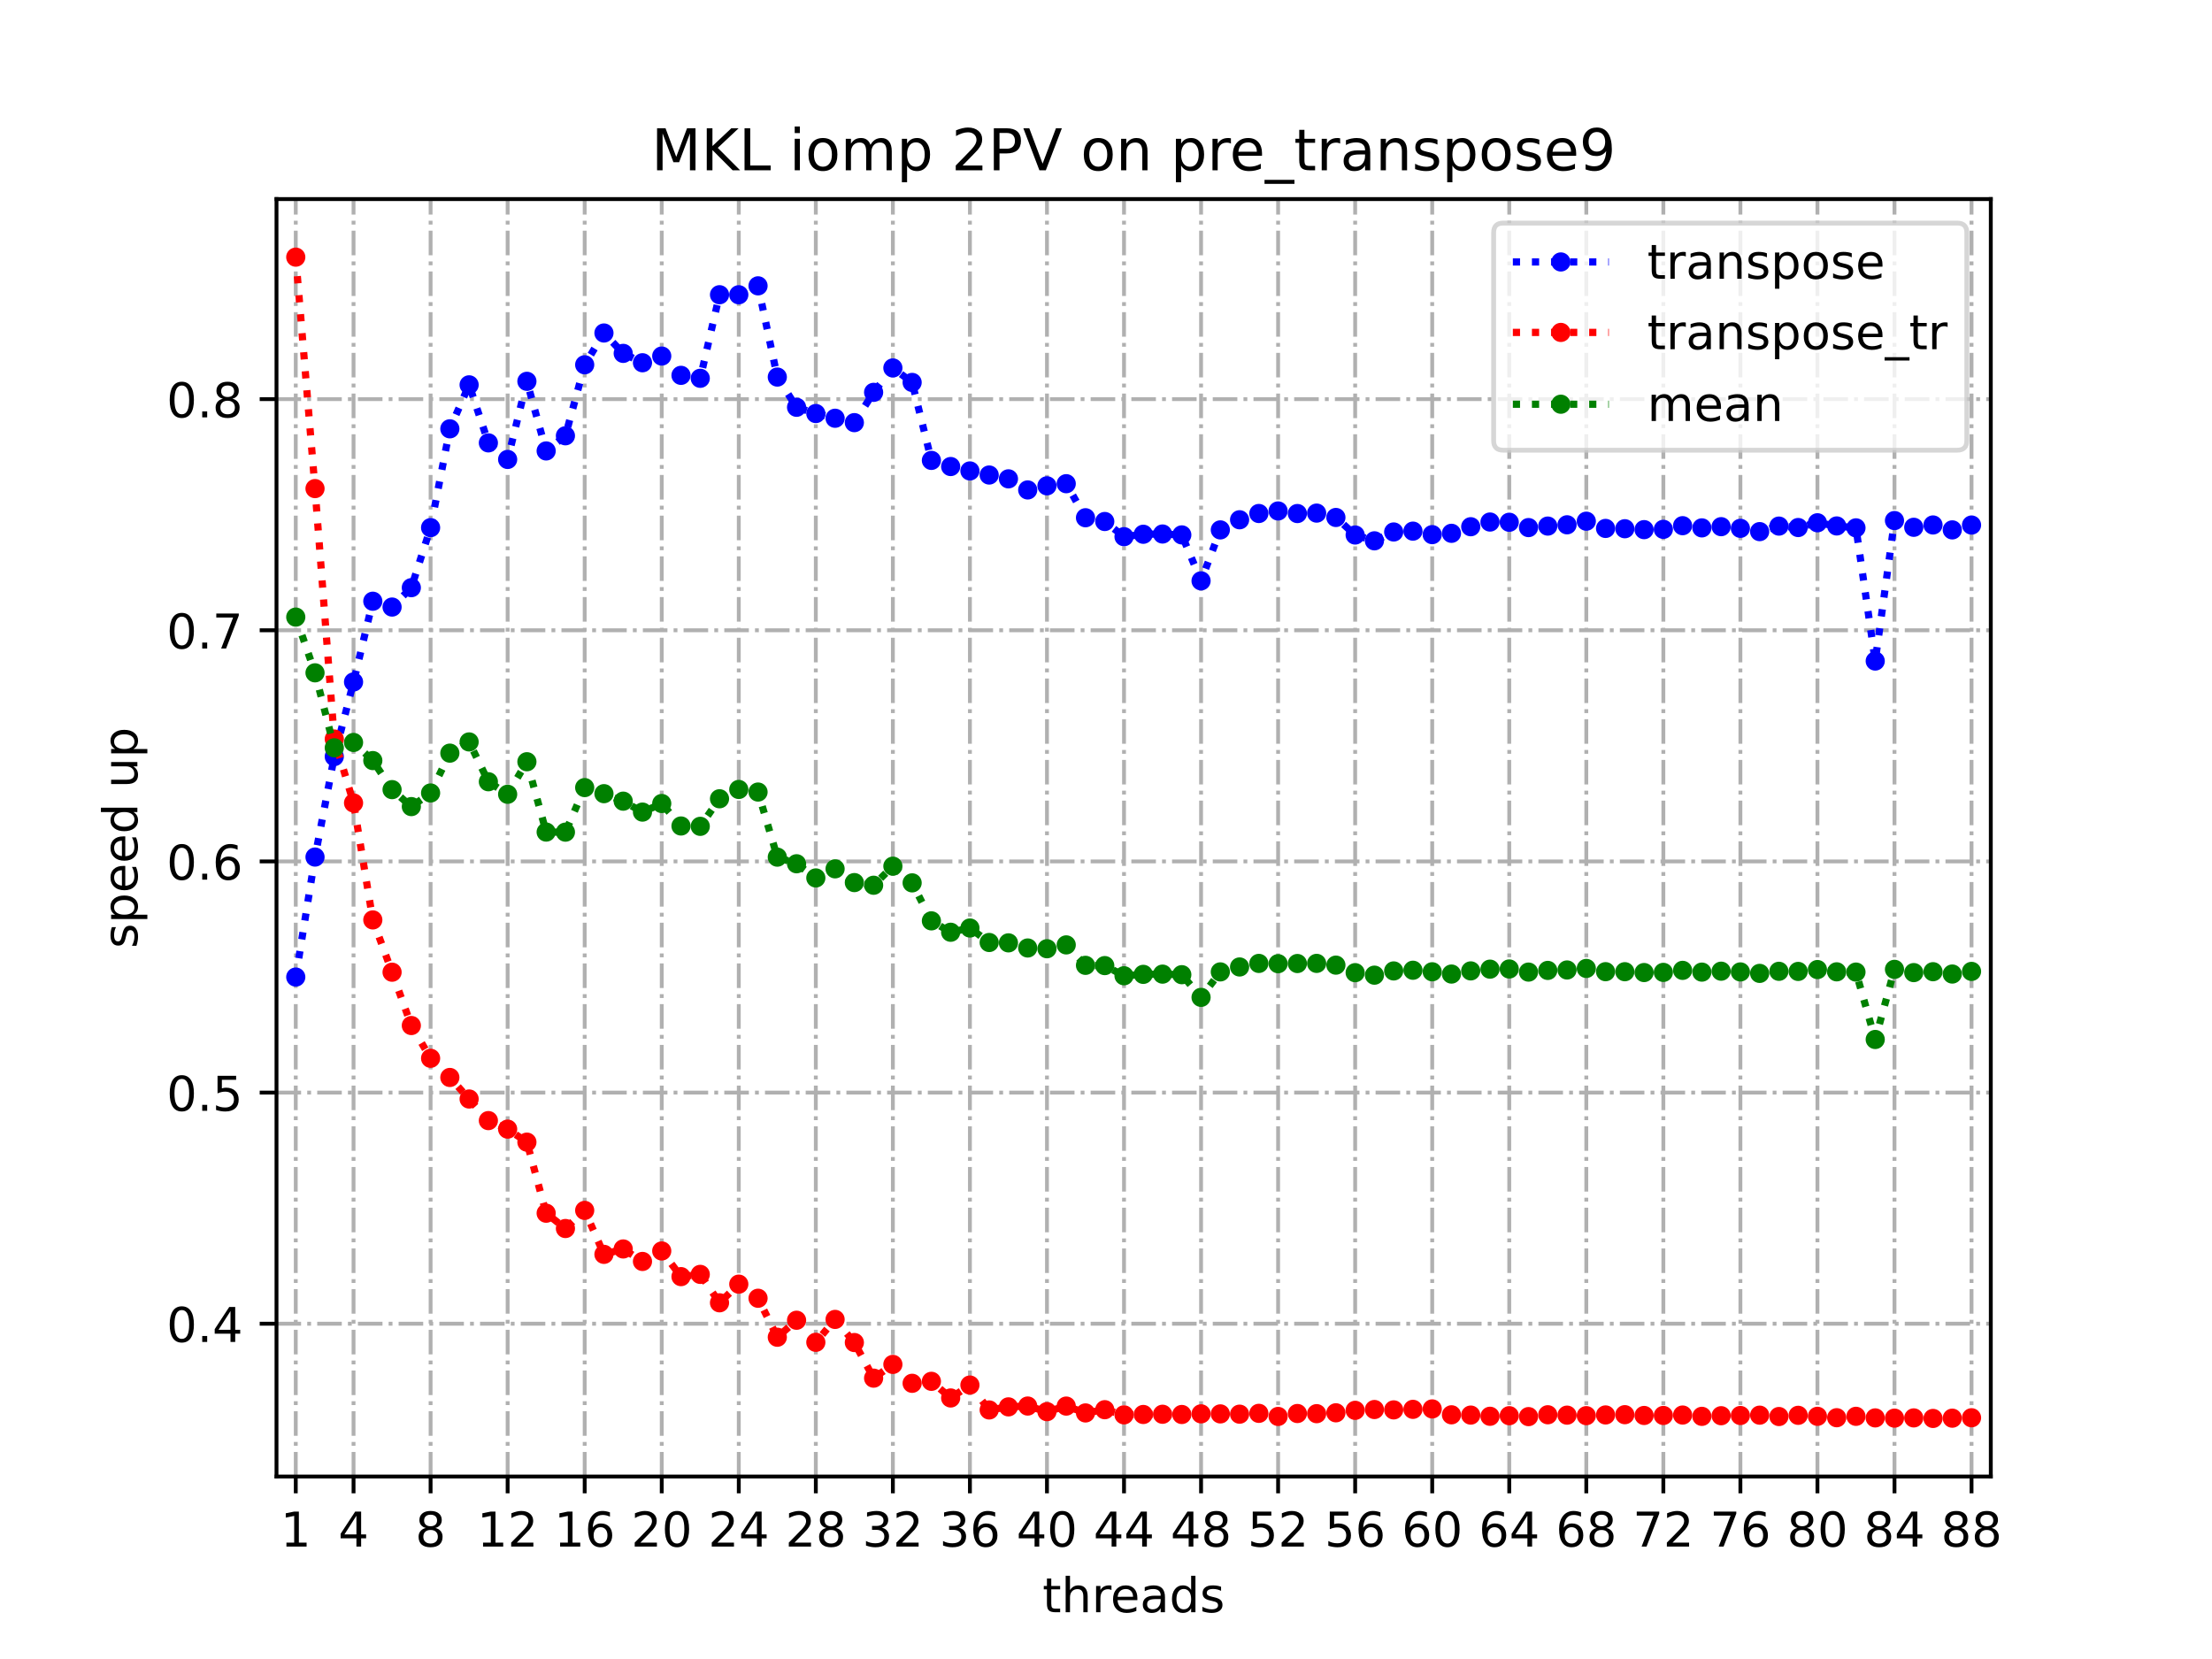 <?xml version="1.0" encoding="utf-8" standalone="no"?>
<!DOCTYPE svg PUBLIC "-//W3C//DTD SVG 1.1//EN"
  "http://www.w3.org/Graphics/SVG/1.1/DTD/svg11.dtd">
<!-- Created with matplotlib (https://matplotlib.org/) -->
<svg height="345.6pt" version="1.1" viewBox="0 0 460.8 345.6" width="460.8pt" xmlns="http://www.w3.org/2000/svg" xmlns:xlink="http://www.w3.org/1999/xlink">
 <defs>
  <style type="text/css">
*{stroke-linecap:butt;stroke-linejoin:round;}
  </style>
 </defs>
 <g id="figure_1">
  <g id="patch_1">
   <path d="M 0 345.6 
L 460.8 345.6 
L 460.8 0 
L 0 0 
z
" style="fill:#ffffff;"/>
  </g>
  <g id="axes_1">
   <g id="patch_2">
    <path d="M 57.6 307.584 
L 414.72 307.584 
L 414.72 41.472 
L 57.6 41.472 
z
" style="fill:#ffffff;"/>
   </g>
   <g id="matplotlib.axis_1">
    <g id="xtick_1">
     <g id="line2d_1">
      <path clip-path="url(#pdf30d7766c)" d="M 61.613 307.584 
L 61.613 41.472 
" style="fill:none;stroke:#b0b0b0;stroke-dasharray:5.12,1.28,0.8,1.28;stroke-dashoffset:0;stroke-width:0.8;"/>
     </g>
     <g id="line2d_2">
      <defs>
       <path d="M 0 0 
L 0 3.5 
" id="mfd812e3344" style="stroke:#000000;stroke-width:0.8;"/>
      </defs>
      <g>
       <use style="stroke:#000000;stroke-width:0.8;" x="61.613" xlink:href="#mfd812e3344" y="307.584"/>
      </g>
     </g>
     <g id="text_1">
      <!-- 1 -->
      <defs>
       <path d="M 12.406 8.297 
L 28.516 8.297 
L 28.516 63.922 
L 10.984 60.406 
L 10.984 69.391 
L 28.422 72.906 
L 38.281 72.906 
L 38.281 8.297 
L 54.391 8.297 
L 54.391 0 
L 12.406 0 
z
" id="DejaVuSans-49"/>
      </defs>
      <g transform="translate(58.431 322.182)scale(0.1 -0.1)">
       <use xlink:href="#DejaVuSans-49"/>
      </g>
     </g>
    </g>
    <g id="xtick_2">
     <g id="line2d_3">
      <path clip-path="url(#pdf30d7766c)" d="M 73.65 307.584 
L 73.65 41.472 
" style="fill:none;stroke:#b0b0b0;stroke-dasharray:5.12,1.28,0.8,1.28;stroke-dashoffset:0;stroke-width:0.8;"/>
     </g>
     <g id="line2d_4">
      <g>
       <use style="stroke:#000000;stroke-width:0.8;" x="73.65" xlink:href="#mfd812e3344" y="307.584"/>
      </g>
     </g>
     <g id="text_2">
      <!-- 4 -->
      <defs>
       <path d="M 37.797 64.312 
L 12.891 25.391 
L 37.797 25.391 
z
M 35.203 72.906 
L 47.609 72.906 
L 47.609 25.391 
L 58.016 25.391 
L 58.016 17.188 
L 47.609 17.188 
L 47.609 0 
L 37.797 0 
L 37.797 17.188 
L 4.891 17.188 
L 4.891 26.703 
z
" id="DejaVuSans-52"/>
      </defs>
      <g transform="translate(70.469 322.182)scale(0.1 -0.1)">
       <use xlink:href="#DejaVuSans-52"/>
      </g>
     </g>
    </g>
    <g id="xtick_3">
     <g id="line2d_5">
      <path clip-path="url(#pdf30d7766c)" d="M 89.701 307.584 
L 89.701 41.472 
" style="fill:none;stroke:#b0b0b0;stroke-dasharray:5.12,1.28,0.8,1.28;stroke-dashoffset:0;stroke-width:0.8;"/>
     </g>
     <g id="line2d_6">
      <g>
       <use style="stroke:#000000;stroke-width:0.8;" x="89.701" xlink:href="#mfd812e3344" y="307.584"/>
      </g>
     </g>
     <g id="text_3">
      <!-- 8 -->
      <defs>
       <path d="M 31.781 34.625 
Q 24.75 34.625 20.719 30.859 
Q 16.703 27.094 16.703 20.516 
Q 16.703 13.922 20.719 10.156 
Q 24.75 6.391 31.781 6.391 
Q 38.812 6.391 42.859 10.172 
Q 46.922 13.969 46.922 20.516 
Q 46.922 27.094 42.891 30.859 
Q 38.875 34.625 31.781 34.625 
z
M 21.922 38.812 
Q 15.578 40.375 12.031 44.719 
Q 8.5 49.078 8.5 55.328 
Q 8.5 64.062 14.719 69.141 
Q 20.953 74.219 31.781 74.219 
Q 42.672 74.219 48.875 69.141 
Q 55.078 64.062 55.078 55.328 
Q 55.078 49.078 51.531 44.719 
Q 48 40.375 41.703 38.812 
Q 48.828 37.156 52.797 32.312 
Q 56.781 27.484 56.781 20.516 
Q 56.781 9.906 50.312 4.234 
Q 43.844 -1.422 31.781 -1.422 
Q 19.734 -1.422 13.25 4.234 
Q 6.781 9.906 6.781 20.516 
Q 6.781 27.484 10.781 32.312 
Q 14.797 37.156 21.922 38.812 
z
M 18.312 54.391 
Q 18.312 48.734 21.844 45.562 
Q 25.391 42.391 31.781 42.391 
Q 38.141 42.391 41.719 45.562 
Q 45.312 48.734 45.312 54.391 
Q 45.312 60.062 41.719 63.234 
Q 38.141 66.406 31.781 66.406 
Q 25.391 66.406 21.844 63.234 
Q 18.312 60.062 18.312 54.391 
z
" id="DejaVuSans-56"/>
      </defs>
      <g transform="translate(86.519 322.182)scale(0.1 -0.1)">
       <use xlink:href="#DejaVuSans-56"/>
      </g>
     </g>
    </g>
    <g id="xtick_4">
     <g id="line2d_7">
      <path clip-path="url(#pdf30d7766c)" d="M 105.751 307.584 
L 105.751 41.472 
" style="fill:none;stroke:#b0b0b0;stroke-dasharray:5.12,1.28,0.8,1.28;stroke-dashoffset:0;stroke-width:0.8;"/>
     </g>
     <g id="line2d_8">
      <g>
       <use style="stroke:#000000;stroke-width:0.8;" x="105.751" xlink:href="#mfd812e3344" y="307.584"/>
      </g>
     </g>
     <g id="text_4">
      <!-- 12 -->
      <defs>
       <path d="M 19.188 8.297 
L 53.609 8.297 
L 53.609 0 
L 7.328 0 
L 7.328 8.297 
Q 12.938 14.109 22.625 23.891 
Q 32.328 33.688 34.812 36.531 
Q 39.547 41.844 41.422 45.531 
Q 43.312 49.219 43.312 52.781 
Q 43.312 58.594 39.234 62.25 
Q 35.156 65.922 28.609 65.922 
Q 23.969 65.922 18.812 64.312 
Q 13.672 62.703 7.812 59.422 
L 7.812 69.391 
Q 13.766 71.781 18.938 73 
Q 24.125 74.219 28.422 74.219 
Q 39.75 74.219 46.484 68.547 
Q 53.219 62.891 53.219 53.422 
Q 53.219 48.922 51.531 44.891 
Q 49.859 40.875 45.406 35.406 
Q 44.188 33.984 37.641 27.219 
Q 31.109 20.453 19.188 8.297 
z
" id="DejaVuSans-50"/>
      </defs>
      <g transform="translate(99.389 322.182)scale(0.1 -0.1)">
       <use xlink:href="#DejaVuSans-49"/>
       <use x="63.623" xlink:href="#DejaVuSans-50"/>
      </g>
     </g>
    </g>
    <g id="xtick_5">
     <g id="line2d_9">
      <path clip-path="url(#pdf30d7766c)" d="M 121.801 307.584 
L 121.801 41.472 
" style="fill:none;stroke:#b0b0b0;stroke-dasharray:5.12,1.28,0.8,1.28;stroke-dashoffset:0;stroke-width:0.8;"/>
     </g>
     <g id="line2d_10">
      <g>
       <use style="stroke:#000000;stroke-width:0.8;" x="121.801" xlink:href="#mfd812e3344" y="307.584"/>
      </g>
     </g>
     <g id="text_5">
      <!-- 16 -->
      <defs>
       <path d="M 33.016 40.375 
Q 26.375 40.375 22.484 35.828 
Q 18.609 31.297 18.609 23.391 
Q 18.609 15.531 22.484 10.953 
Q 26.375 6.391 33.016 6.391 
Q 39.656 6.391 43.531 10.953 
Q 47.406 15.531 47.406 23.391 
Q 47.406 31.297 43.531 35.828 
Q 39.656 40.375 33.016 40.375 
z
M 52.594 71.297 
L 52.594 62.312 
Q 48.875 64.062 45.094 64.984 
Q 41.312 65.922 37.594 65.922 
Q 27.828 65.922 22.672 59.328 
Q 17.531 52.734 16.797 39.406 
Q 19.672 43.656 24.016 45.922 
Q 28.375 48.188 33.594 48.188 
Q 44.578 48.188 50.953 41.516 
Q 57.328 34.859 57.328 23.391 
Q 57.328 12.156 50.688 5.359 
Q 44.047 -1.422 33.016 -1.422 
Q 20.359 -1.422 13.672 8.266 
Q 6.984 17.969 6.984 36.375 
Q 6.984 53.656 15.188 63.938 
Q 23.391 74.219 37.203 74.219 
Q 40.922 74.219 44.703 73.484 
Q 48.484 72.75 52.594 71.297 
z
" id="DejaVuSans-54"/>
      </defs>
      <g transform="translate(115.439 322.182)scale(0.1 -0.1)">
       <use xlink:href="#DejaVuSans-49"/>
       <use x="63.623" xlink:href="#DejaVuSans-54"/>
      </g>
     </g>
    </g>
    <g id="xtick_6">
     <g id="line2d_11">
      <path clip-path="url(#pdf30d7766c)" d="M 137.852 307.584 
L 137.852 41.472 
" style="fill:none;stroke:#b0b0b0;stroke-dasharray:5.12,1.28,0.8,1.28;stroke-dashoffset:0;stroke-width:0.8;"/>
     </g>
     <g id="line2d_12">
      <g>
       <use style="stroke:#000000;stroke-width:0.8;" x="137.852" xlink:href="#mfd812e3344" y="307.584"/>
      </g>
     </g>
     <g id="text_6">
      <!-- 20 -->
      <defs>
       <path d="M 31.781 66.406 
Q 24.172 66.406 20.328 58.906 
Q 16.5 51.422 16.5 36.375 
Q 16.5 21.391 20.328 13.891 
Q 24.172 6.391 31.781 6.391 
Q 39.453 6.391 43.281 13.891 
Q 47.125 21.391 47.125 36.375 
Q 47.125 51.422 43.281 58.906 
Q 39.453 66.406 31.781 66.406 
z
M 31.781 74.219 
Q 44.047 74.219 50.516 64.516 
Q 56.984 54.828 56.984 36.375 
Q 56.984 17.969 50.516 8.266 
Q 44.047 -1.422 31.781 -1.422 
Q 19.531 -1.422 13.062 8.266 
Q 6.594 17.969 6.594 36.375 
Q 6.594 54.828 13.062 64.516 
Q 19.531 74.219 31.781 74.219 
z
" id="DejaVuSans-48"/>
      </defs>
      <g transform="translate(131.489 322.182)scale(0.1 -0.1)">
       <use xlink:href="#DejaVuSans-50"/>
       <use x="63.623" xlink:href="#DejaVuSans-48"/>
      </g>
     </g>
    </g>
    <g id="xtick_7">
     <g id="line2d_13">
      <path clip-path="url(#pdf30d7766c)" d="M 153.902 307.584 
L 153.902 41.472 
" style="fill:none;stroke:#b0b0b0;stroke-dasharray:5.12,1.28,0.8,1.28;stroke-dashoffset:0;stroke-width:0.8;"/>
     </g>
     <g id="line2d_14">
      <g>
       <use style="stroke:#000000;stroke-width:0.8;" x="153.902" xlink:href="#mfd812e3344" y="307.584"/>
      </g>
     </g>
     <g id="text_7">
      <!-- 24 -->
      <g transform="translate(147.54 322.182)scale(0.1 -0.1)">
       <use xlink:href="#DejaVuSans-50"/>
       <use x="63.623" xlink:href="#DejaVuSans-52"/>
      </g>
     </g>
    </g>
    <g id="xtick_8">
     <g id="line2d_15">
      <path clip-path="url(#pdf30d7766c)" d="M 169.952 307.584 
L 169.952 41.472 
" style="fill:none;stroke:#b0b0b0;stroke-dasharray:5.12,1.28,0.8,1.28;stroke-dashoffset:0;stroke-width:0.8;"/>
     </g>
     <g id="line2d_16">
      <g>
       <use style="stroke:#000000;stroke-width:0.8;" x="169.952" xlink:href="#mfd812e3344" y="307.584"/>
      </g>
     </g>
     <g id="text_8">
      <!-- 28 -->
      <g transform="translate(163.59 322.182)scale(0.1 -0.1)">
       <use xlink:href="#DejaVuSans-50"/>
       <use x="63.623" xlink:href="#DejaVuSans-56"/>
      </g>
     </g>
    </g>
    <g id="xtick_9">
     <g id="line2d_17">
      <path clip-path="url(#pdf30d7766c)" d="M 186.003 307.584 
L 186.003 41.472 
" style="fill:none;stroke:#b0b0b0;stroke-dasharray:5.12,1.28,0.8,1.28;stroke-dashoffset:0;stroke-width:0.8;"/>
     </g>
     <g id="line2d_18">
      <g>
       <use style="stroke:#000000;stroke-width:0.8;" x="186.003" xlink:href="#mfd812e3344" y="307.584"/>
      </g>
     </g>
     <g id="text_9">
      <!-- 32 -->
      <defs>
       <path d="M 40.578 39.312 
Q 47.656 37.797 51.625 33 
Q 55.609 28.219 55.609 21.188 
Q 55.609 10.406 48.188 4.484 
Q 40.766 -1.422 27.094 -1.422 
Q 22.516 -1.422 17.656 -0.516 
Q 12.797 0.391 7.625 2.203 
L 7.625 11.719 
Q 11.719 9.328 16.594 8.109 
Q 21.484 6.891 26.812 6.891 
Q 36.078 6.891 40.938 10.547 
Q 45.797 14.203 45.797 21.188 
Q 45.797 27.641 41.281 31.266 
Q 36.766 34.906 28.719 34.906 
L 20.219 34.906 
L 20.219 43.016 
L 29.109 43.016 
Q 36.375 43.016 40.234 45.922 
Q 44.094 48.828 44.094 54.297 
Q 44.094 59.906 40.109 62.906 
Q 36.141 65.922 28.719 65.922 
Q 24.656 65.922 20.016 65.031 
Q 15.375 64.156 9.812 62.312 
L 9.812 71.094 
Q 15.438 72.656 20.344 73.438 
Q 25.25 74.219 29.594 74.219 
Q 40.828 74.219 47.359 69.109 
Q 53.906 64.016 53.906 55.328 
Q 53.906 49.266 50.438 45.094 
Q 46.969 40.922 40.578 39.312 
z
" id="DejaVuSans-51"/>
      </defs>
      <g transform="translate(179.64 322.182)scale(0.1 -0.1)">
       <use xlink:href="#DejaVuSans-51"/>
       <use x="63.623" xlink:href="#DejaVuSans-50"/>
      </g>
     </g>
    </g>
    <g id="xtick_10">
     <g id="line2d_19">
      <path clip-path="url(#pdf30d7766c)" d="M 202.053 307.584 
L 202.053 41.472 
" style="fill:none;stroke:#b0b0b0;stroke-dasharray:5.12,1.28,0.8,1.28;stroke-dashoffset:0;stroke-width:0.8;"/>
     </g>
     <g id="line2d_20">
      <g>
       <use style="stroke:#000000;stroke-width:0.8;" x="202.053" xlink:href="#mfd812e3344" y="307.584"/>
      </g>
     </g>
     <g id="text_10">
      <!-- 36 -->
      <g transform="translate(195.691 322.182)scale(0.1 -0.1)">
       <use xlink:href="#DejaVuSans-51"/>
       <use x="63.623" xlink:href="#DejaVuSans-54"/>
      </g>
     </g>
    </g>
    <g id="xtick_11">
     <g id="line2d_21">
      <path clip-path="url(#pdf30d7766c)" d="M 218.103 307.584 
L 218.103 41.472 
" style="fill:none;stroke:#b0b0b0;stroke-dasharray:5.12,1.28,0.8,1.28;stroke-dashoffset:0;stroke-width:0.8;"/>
     </g>
     <g id="line2d_22">
      <g>
       <use style="stroke:#000000;stroke-width:0.8;" x="218.103" xlink:href="#mfd812e3344" y="307.584"/>
      </g>
     </g>
     <g id="text_11">
      <!-- 40 -->
      <g transform="translate(211.741 322.182)scale(0.1 -0.1)">
       <use xlink:href="#DejaVuSans-52"/>
       <use x="63.623" xlink:href="#DejaVuSans-48"/>
      </g>
     </g>
    </g>
    <g id="xtick_12">
     <g id="line2d_23">
      <path clip-path="url(#pdf30d7766c)" d="M 234.154 307.584 
L 234.154 41.472 
" style="fill:none;stroke:#b0b0b0;stroke-dasharray:5.12,1.28,0.8,1.28;stroke-dashoffset:0;stroke-width:0.8;"/>
     </g>
     <g id="line2d_24">
      <g>
       <use style="stroke:#000000;stroke-width:0.8;" x="234.154" xlink:href="#mfd812e3344" y="307.584"/>
      </g>
     </g>
     <g id="text_12">
      <!-- 44 -->
      <g transform="translate(227.791 322.182)scale(0.1 -0.1)">
       <use xlink:href="#DejaVuSans-52"/>
       <use x="63.623" xlink:href="#DejaVuSans-52"/>
      </g>
     </g>
    </g>
    <g id="xtick_13">
     <g id="line2d_25">
      <path clip-path="url(#pdf30d7766c)" d="M 250.204 307.584 
L 250.204 41.472 
" style="fill:none;stroke:#b0b0b0;stroke-dasharray:5.12,1.28,0.8,1.28;stroke-dashoffset:0;stroke-width:0.8;"/>
     </g>
     <g id="line2d_26">
      <g>
       <use style="stroke:#000000;stroke-width:0.8;" x="250.204" xlink:href="#mfd812e3344" y="307.584"/>
      </g>
     </g>
     <g id="text_13">
      <!-- 48 -->
      <g transform="translate(243.842 322.182)scale(0.1 -0.1)">
       <use xlink:href="#DejaVuSans-52"/>
       <use x="63.623" xlink:href="#DejaVuSans-56"/>
      </g>
     </g>
    </g>
    <g id="xtick_14">
     <g id="line2d_27">
      <path clip-path="url(#pdf30d7766c)" d="M 266.254 307.584 
L 266.254 41.472 
" style="fill:none;stroke:#b0b0b0;stroke-dasharray:5.12,1.28,0.8,1.28;stroke-dashoffset:0;stroke-width:0.8;"/>
     </g>
     <g id="line2d_28">
      <g>
       <use style="stroke:#000000;stroke-width:0.8;" x="266.254" xlink:href="#mfd812e3344" y="307.584"/>
      </g>
     </g>
     <g id="text_14">
      <!-- 52 -->
      <defs>
       <path d="M 10.797 72.906 
L 49.516 72.906 
L 49.516 64.594 
L 19.828 64.594 
L 19.828 46.734 
Q 21.969 47.469 24.109 47.828 
Q 26.266 48.188 28.422 48.188 
Q 40.625 48.188 47.75 41.5 
Q 54.891 34.812 54.891 23.391 
Q 54.891 11.625 47.562 5.094 
Q 40.234 -1.422 26.906 -1.422 
Q 22.312 -1.422 17.547 -0.641 
Q 12.797 0.141 7.719 1.703 
L 7.719 11.625 
Q 12.109 9.234 16.797 8.062 
Q 21.484 6.891 26.703 6.891 
Q 35.156 6.891 40.078 11.328 
Q 45.016 15.766 45.016 23.391 
Q 45.016 31 40.078 35.438 
Q 35.156 39.891 26.703 39.891 
Q 22.75 39.891 18.812 39.016 
Q 14.891 38.141 10.797 36.281 
z
" id="DejaVuSans-53"/>
      </defs>
      <g transform="translate(259.892 322.182)scale(0.1 -0.1)">
       <use xlink:href="#DejaVuSans-53"/>
       <use x="63.623" xlink:href="#DejaVuSans-50"/>
      </g>
     </g>
    </g>
    <g id="xtick_15">
     <g id="line2d_29">
      <path clip-path="url(#pdf30d7766c)" d="M 282.305 307.584 
L 282.305 41.472 
" style="fill:none;stroke:#b0b0b0;stroke-dasharray:5.12,1.28,0.8,1.28;stroke-dashoffset:0;stroke-width:0.8;"/>
     </g>
     <g id="line2d_30">
      <g>
       <use style="stroke:#000000;stroke-width:0.8;" x="282.305" xlink:href="#mfd812e3344" y="307.584"/>
      </g>
     </g>
     <g id="text_15">
      <!-- 56 -->
      <g transform="translate(275.942 322.182)scale(0.1 -0.1)">
       <use xlink:href="#DejaVuSans-53"/>
       <use x="63.623" xlink:href="#DejaVuSans-54"/>
      </g>
     </g>
    </g>
    <g id="xtick_16">
     <g id="line2d_31">
      <path clip-path="url(#pdf30d7766c)" d="M 298.355 307.584 
L 298.355 41.472 
" style="fill:none;stroke:#b0b0b0;stroke-dasharray:5.12,1.28,0.8,1.28;stroke-dashoffset:0;stroke-width:0.8;"/>
     </g>
     <g id="line2d_32">
      <g>
       <use style="stroke:#000000;stroke-width:0.8;" x="298.355" xlink:href="#mfd812e3344" y="307.584"/>
      </g>
     </g>
     <g id="text_16">
      <!-- 60 -->
      <g transform="translate(291.993 322.182)scale(0.1 -0.1)">
       <use xlink:href="#DejaVuSans-54"/>
       <use x="63.623" xlink:href="#DejaVuSans-48"/>
      </g>
     </g>
    </g>
    <g id="xtick_17">
     <g id="line2d_33">
      <path clip-path="url(#pdf30d7766c)" d="M 314.405 307.584 
L 314.405 41.472 
" style="fill:none;stroke:#b0b0b0;stroke-dasharray:5.12,1.28,0.8,1.28;stroke-dashoffset:0;stroke-width:0.8;"/>
     </g>
     <g id="line2d_34">
      <g>
       <use style="stroke:#000000;stroke-width:0.8;" x="314.405" xlink:href="#mfd812e3344" y="307.584"/>
      </g>
     </g>
     <g id="text_17">
      <!-- 64 -->
      <g transform="translate(308.043 322.182)scale(0.1 -0.1)">
       <use xlink:href="#DejaVuSans-54"/>
       <use x="63.623" xlink:href="#DejaVuSans-52"/>
      </g>
     </g>
    </g>
    <g id="xtick_18">
     <g id="line2d_35">
      <path clip-path="url(#pdf30d7766c)" d="M 330.456 307.584 
L 330.456 41.472 
" style="fill:none;stroke:#b0b0b0;stroke-dasharray:5.12,1.28,0.8,1.28;stroke-dashoffset:0;stroke-width:0.8;"/>
     </g>
     <g id="line2d_36">
      <g>
       <use style="stroke:#000000;stroke-width:0.8;" x="330.456" xlink:href="#mfd812e3344" y="307.584"/>
      </g>
     </g>
     <g id="text_18">
      <!-- 68 -->
      <g transform="translate(324.093 322.182)scale(0.1 -0.1)">
       <use xlink:href="#DejaVuSans-54"/>
       <use x="63.623" xlink:href="#DejaVuSans-56"/>
      </g>
     </g>
    </g>
    <g id="xtick_19">
     <g id="line2d_37">
      <path clip-path="url(#pdf30d7766c)" d="M 346.506 307.584 
L 346.506 41.472 
" style="fill:none;stroke:#b0b0b0;stroke-dasharray:5.12,1.28,0.8,1.28;stroke-dashoffset:0;stroke-width:0.8;"/>
     </g>
     <g id="line2d_38">
      <g>
       <use style="stroke:#000000;stroke-width:0.8;" x="346.506" xlink:href="#mfd812e3344" y="307.584"/>
      </g>
     </g>
     <g id="text_19">
      <!-- 72 -->
      <defs>
       <path d="M 8.203 72.906 
L 55.078 72.906 
L 55.078 68.703 
L 28.609 0 
L 18.312 0 
L 43.219 64.594 
L 8.203 64.594 
z
" id="DejaVuSans-55"/>
      </defs>
      <g transform="translate(340.144 322.182)scale(0.1 -0.1)">
       <use xlink:href="#DejaVuSans-55"/>
       <use x="63.623" xlink:href="#DejaVuSans-50"/>
      </g>
     </g>
    </g>
    <g id="xtick_20">
     <g id="line2d_39">
      <path clip-path="url(#pdf30d7766c)" d="M 362.556 307.584 
L 362.556 41.472 
" style="fill:none;stroke:#b0b0b0;stroke-dasharray:5.12,1.28,0.8,1.28;stroke-dashoffset:0;stroke-width:0.8;"/>
     </g>
     <g id="line2d_40">
      <g>
       <use style="stroke:#000000;stroke-width:0.8;" x="362.556" xlink:href="#mfd812e3344" y="307.584"/>
      </g>
     </g>
     <g id="text_20">
      <!-- 76 -->
      <g transform="translate(356.194 322.182)scale(0.1 -0.1)">
       <use xlink:href="#DejaVuSans-55"/>
       <use x="63.623" xlink:href="#DejaVuSans-54"/>
      </g>
     </g>
    </g>
    <g id="xtick_21">
     <g id="line2d_41">
      <path clip-path="url(#pdf30d7766c)" d="M 378.607 307.584 
L 378.607 41.472 
" style="fill:none;stroke:#b0b0b0;stroke-dasharray:5.12,1.28,0.8,1.28;stroke-dashoffset:0;stroke-width:0.8;"/>
     </g>
     <g id="line2d_42">
      <g>
       <use style="stroke:#000000;stroke-width:0.8;" x="378.607" xlink:href="#mfd812e3344" y="307.584"/>
      </g>
     </g>
     <g id="text_21">
      <!-- 80 -->
      <g transform="translate(372.244 322.182)scale(0.1 -0.1)">
       <use xlink:href="#DejaVuSans-56"/>
       <use x="63.623" xlink:href="#DejaVuSans-48"/>
      </g>
     </g>
    </g>
    <g id="xtick_22">
     <g id="line2d_43">
      <path clip-path="url(#pdf30d7766c)" d="M 394.657 307.584 
L 394.657 41.472 
" style="fill:none;stroke:#b0b0b0;stroke-dasharray:5.12,1.28,0.8,1.28;stroke-dashoffset:0;stroke-width:0.8;"/>
     </g>
     <g id="line2d_44">
      <g>
       <use style="stroke:#000000;stroke-width:0.8;" x="394.657" xlink:href="#mfd812e3344" y="307.584"/>
      </g>
     </g>
     <g id="text_22">
      <!-- 84 -->
      <g transform="translate(388.295 322.182)scale(0.1 -0.1)">
       <use xlink:href="#DejaVuSans-56"/>
       <use x="63.623" xlink:href="#DejaVuSans-52"/>
      </g>
     </g>
    </g>
    <g id="xtick_23">
     <g id="line2d_45">
      <path clip-path="url(#pdf30d7766c)" d="M 410.707 307.584 
L 410.707 41.472 
" style="fill:none;stroke:#b0b0b0;stroke-dasharray:5.12,1.28,0.8,1.28;stroke-dashoffset:0;stroke-width:0.8;"/>
     </g>
     <g id="line2d_46">
      <g>
       <use style="stroke:#000000;stroke-width:0.8;" x="410.707" xlink:href="#mfd812e3344" y="307.584"/>
      </g>
     </g>
     <g id="text_23">
      <!-- 88 -->
      <g transform="translate(404.345 322.182)scale(0.1 -0.1)">
       <use xlink:href="#DejaVuSans-56"/>
       <use x="63.623" xlink:href="#DejaVuSans-56"/>
      </g>
     </g>
    </g>
    <g id="text_24">
     <!-- threads -->
     <defs>
      <path d="M 18.312 70.219 
L 18.312 54.688 
L 36.812 54.688 
L 36.812 47.703 
L 18.312 47.703 
L 18.312 18.016 
Q 18.312 11.328 20.141 9.422 
Q 21.969 7.516 27.594 7.516 
L 36.812 7.516 
L 36.812 0 
L 27.594 0 
Q 17.188 0 13.234 3.875 
Q 9.281 7.766 9.281 18.016 
L 9.281 47.703 
L 2.688 47.703 
L 2.688 54.688 
L 9.281 54.688 
L 9.281 70.219 
z
" id="DejaVuSans-116"/>
      <path d="M 54.891 33.016 
L 54.891 0 
L 45.906 0 
L 45.906 32.719 
Q 45.906 40.484 42.875 44.328 
Q 39.844 48.188 33.797 48.188 
Q 26.516 48.188 22.312 43.547 
Q 18.109 38.922 18.109 30.906 
L 18.109 0 
L 9.078 0 
L 9.078 75.984 
L 18.109 75.984 
L 18.109 46.188 
Q 21.344 51.125 25.703 53.562 
Q 30.078 56 35.797 56 
Q 45.219 56 50.047 50.172 
Q 54.891 44.344 54.891 33.016 
z
" id="DejaVuSans-104"/>
      <path d="M 41.109 46.297 
Q 39.594 47.172 37.812 47.578 
Q 36.031 48 33.891 48 
Q 26.266 48 22.188 43.047 
Q 18.109 38.094 18.109 28.812 
L 18.109 0 
L 9.078 0 
L 9.078 54.688 
L 18.109 54.688 
L 18.109 46.188 
Q 20.953 51.172 25.484 53.578 
Q 30.031 56 36.531 56 
Q 37.453 56 38.578 55.875 
Q 39.703 55.766 41.062 55.516 
z
" id="DejaVuSans-114"/>
      <path d="M 56.203 29.594 
L 56.203 25.203 
L 14.891 25.203 
Q 15.484 15.922 20.484 11.062 
Q 25.484 6.203 34.422 6.203 
Q 39.594 6.203 44.453 7.469 
Q 49.312 8.734 54.109 11.281 
L 54.109 2.781 
Q 49.266 0.734 44.188 -0.344 
Q 39.109 -1.422 33.891 -1.422 
Q 20.797 -1.422 13.156 6.188 
Q 5.516 13.812 5.516 26.812 
Q 5.516 40.234 12.766 48.109 
Q 20.016 56 32.328 56 
Q 43.359 56 49.781 48.891 
Q 56.203 41.797 56.203 29.594 
z
M 47.219 32.234 
Q 47.125 39.594 43.094 43.984 
Q 39.062 48.391 32.422 48.391 
Q 24.906 48.391 20.391 44.141 
Q 15.875 39.891 15.188 32.172 
z
" id="DejaVuSans-101"/>
      <path d="M 34.281 27.484 
Q 23.391 27.484 19.188 25 
Q 14.984 22.516 14.984 16.5 
Q 14.984 11.719 18.141 8.906 
Q 21.297 6.109 26.703 6.109 
Q 34.188 6.109 38.703 11.406 
Q 43.219 16.703 43.219 25.484 
L 43.219 27.484 
z
M 52.203 31.203 
L 52.203 0 
L 43.219 0 
L 43.219 8.297 
Q 40.141 3.328 35.547 0.953 
Q 30.953 -1.422 24.312 -1.422 
Q 15.922 -1.422 10.953 3.297 
Q 6 8.016 6 15.922 
Q 6 25.141 12.172 29.828 
Q 18.359 34.516 30.609 34.516 
L 43.219 34.516 
L 43.219 35.406 
Q 43.219 41.609 39.141 45 
Q 35.062 48.391 27.688 48.391 
Q 23 48.391 18.547 47.266 
Q 14.109 46.141 10.016 43.891 
L 10.016 52.203 
Q 14.938 54.109 19.578 55.047 
Q 24.219 56 28.609 56 
Q 40.484 56 46.344 49.844 
Q 52.203 43.703 52.203 31.203 
z
" id="DejaVuSans-97"/>
      <path d="M 45.406 46.391 
L 45.406 75.984 
L 54.391 75.984 
L 54.391 0 
L 45.406 0 
L 45.406 8.203 
Q 42.578 3.328 38.25 0.953 
Q 33.938 -1.422 27.875 -1.422 
Q 17.969 -1.422 11.734 6.484 
Q 5.516 14.406 5.516 27.297 
Q 5.516 40.188 11.734 48.094 
Q 17.969 56 27.875 56 
Q 33.938 56 38.25 53.625 
Q 42.578 51.266 45.406 46.391 
z
M 14.797 27.297 
Q 14.797 17.391 18.875 11.75 
Q 22.953 6.109 30.078 6.109 
Q 37.203 6.109 41.297 11.75 
Q 45.406 17.391 45.406 27.297 
Q 45.406 37.203 41.297 42.844 
Q 37.203 48.484 30.078 48.484 
Q 22.953 48.484 18.875 42.844 
Q 14.797 37.203 14.797 27.297 
z
" id="DejaVuSans-100"/>
      <path d="M 44.281 53.078 
L 44.281 44.578 
Q 40.484 46.531 36.375 47.5 
Q 32.281 48.484 27.875 48.484 
Q 21.188 48.484 17.844 46.438 
Q 14.5 44.391 14.5 40.281 
Q 14.5 37.156 16.891 35.375 
Q 19.281 33.594 26.516 31.984 
L 29.594 31.297 
Q 39.156 29.25 43.188 25.516 
Q 47.219 21.781 47.219 15.094 
Q 47.219 7.469 41.188 3.016 
Q 35.156 -1.422 24.609 -1.422 
Q 20.219 -1.422 15.453 -0.562 
Q 10.688 0.297 5.422 2 
L 5.422 11.281 
Q 10.406 8.688 15.234 7.391 
Q 20.062 6.109 24.812 6.109 
Q 31.156 6.109 34.562 8.281 
Q 37.984 10.453 37.984 14.406 
Q 37.984 18.062 35.516 20.016 
Q 33.062 21.969 24.703 23.781 
L 21.578 24.516 
Q 13.234 26.266 9.516 29.906 
Q 5.812 33.547 5.812 39.891 
Q 5.812 47.609 11.281 51.797 
Q 16.75 56 26.812 56 
Q 31.781 56 36.172 55.266 
Q 40.578 54.547 44.281 53.078 
z
" id="DejaVuSans-115"/>
     </defs>
     <g transform="translate(217.169 335.861)scale(0.1 -0.1)">
      <use xlink:href="#DejaVuSans-116"/>
      <use x="39.209" xlink:href="#DejaVuSans-104"/>
      <use x="102.588" xlink:href="#DejaVuSans-114"/>
      <use x="141.451" xlink:href="#DejaVuSans-101"/>
      <use x="202.975" xlink:href="#DejaVuSans-97"/>
      <use x="264.254" xlink:href="#DejaVuSans-100"/>
      <use x="327.73" xlink:href="#DejaVuSans-115"/>
     </g>
    </g>
   </g>
   <g id="matplotlib.axis_2">
    <g id="ytick_1">
     <g id="line2d_47">
      <path clip-path="url(#pdf30d7766c)" d="M 57.6 275.755 
L 414.72 275.755 
" style="fill:none;stroke:#b0b0b0;stroke-dasharray:5.12,1.28,0.8,1.28;stroke-dashoffset:0;stroke-width:0.8;"/>
     </g>
     <g id="line2d_48">
      <defs>
       <path d="M 0 0 
L -3.5 0 
" id="md25c1e81cb" style="stroke:#000000;stroke-width:0.8;"/>
      </defs>
      <g>
       <use style="stroke:#000000;stroke-width:0.8;" x="57.6" xlink:href="#md25c1e81cb" y="275.755"/>
      </g>
     </g>
     <g id="text_25">
      <!-- 0.4 -->
      <defs>
       <path d="M 10.688 12.406 
L 21 12.406 
L 21 0 
L 10.688 0 
z
" id="DejaVuSans-46"/>
      </defs>
      <g transform="translate(34.697 279.554)scale(0.1 -0.1)">
       <use xlink:href="#DejaVuSans-48"/>
       <use x="63.623" xlink:href="#DejaVuSans-46"/>
       <use x="95.41" xlink:href="#DejaVuSans-52"/>
      </g>
     </g>
    </g>
    <g id="ytick_2">
     <g id="line2d_49">
      <path clip-path="url(#pdf30d7766c)" d="M 57.6 227.603 
L 414.72 227.603 
" style="fill:none;stroke:#b0b0b0;stroke-dasharray:5.12,1.28,0.8,1.28;stroke-dashoffset:0;stroke-width:0.8;"/>
     </g>
     <g id="line2d_50">
      <g>
       <use style="stroke:#000000;stroke-width:0.8;" x="57.6" xlink:href="#md25c1e81cb" y="227.603"/>
      </g>
     </g>
     <g id="text_26">
      <!-- 0.5 -->
      <g transform="translate(34.697 231.402)scale(0.1 -0.1)">
       <use xlink:href="#DejaVuSans-48"/>
       <use x="63.623" xlink:href="#DejaVuSans-46"/>
       <use x="95.41" xlink:href="#DejaVuSans-53"/>
      </g>
     </g>
    </g>
    <g id="ytick_3">
     <g id="line2d_51">
      <path clip-path="url(#pdf30d7766c)" d="M 57.6 179.45 
L 414.72 179.45 
" style="fill:none;stroke:#b0b0b0;stroke-dasharray:5.12,1.28,0.8,1.28;stroke-dashoffset:0;stroke-width:0.8;"/>
     </g>
     <g id="line2d_52">
      <g>
       <use style="stroke:#000000;stroke-width:0.8;" x="57.6" xlink:href="#md25c1e81cb" y="179.45"/>
      </g>
     </g>
     <g id="text_27">
      <!-- 0.6 -->
      <g transform="translate(34.697 183.249)scale(0.1 -0.1)">
       <use xlink:href="#DejaVuSans-48"/>
       <use x="63.623" xlink:href="#DejaVuSans-46"/>
       <use x="95.41" xlink:href="#DejaVuSans-54"/>
      </g>
     </g>
    </g>
    <g id="ytick_4">
     <g id="line2d_53">
      <path clip-path="url(#pdf30d7766c)" d="M 57.6 131.298 
L 414.72 131.298 
" style="fill:none;stroke:#b0b0b0;stroke-dasharray:5.12,1.28,0.8,1.28;stroke-dashoffset:0;stroke-width:0.8;"/>
     </g>
     <g id="line2d_54">
      <g>
       <use style="stroke:#000000;stroke-width:0.8;" x="57.6" xlink:href="#md25c1e81cb" y="131.298"/>
      </g>
     </g>
     <g id="text_28">
      <!-- 0.7 -->
      <g transform="translate(34.697 135.097)scale(0.1 -0.1)">
       <use xlink:href="#DejaVuSans-48"/>
       <use x="63.623" xlink:href="#DejaVuSans-46"/>
       <use x="95.41" xlink:href="#DejaVuSans-55"/>
      </g>
     </g>
    </g>
    <g id="ytick_5">
     <g id="line2d_55">
      <path clip-path="url(#pdf30d7766c)" d="M 57.6 83.145 
L 414.72 83.145 
" style="fill:none;stroke:#b0b0b0;stroke-dasharray:5.12,1.28,0.8,1.28;stroke-dashoffset:0;stroke-width:0.8;"/>
     </g>
     <g id="line2d_56">
      <g>
       <use style="stroke:#000000;stroke-width:0.8;" x="57.6" xlink:href="#md25c1e81cb" y="83.145"/>
      </g>
     </g>
     <g id="text_29">
      <!-- 0.8 -->
      <g transform="translate(34.697 86.944)scale(0.1 -0.1)">
       <use xlink:href="#DejaVuSans-48"/>
       <use x="63.623" xlink:href="#DejaVuSans-46"/>
       <use x="95.41" xlink:href="#DejaVuSans-56"/>
      </g>
     </g>
    </g>
    <g id="text_30">
     <!-- speed up -->
     <defs>
      <path d="M 18.109 8.203 
L 18.109 -20.797 
L 9.078 -20.797 
L 9.078 54.688 
L 18.109 54.688 
L 18.109 46.391 
Q 20.953 51.266 25.266 53.625 
Q 29.594 56 35.594 56 
Q 45.562 56 51.781 48.094 
Q 58.016 40.188 58.016 27.297 
Q 58.016 14.406 51.781 6.484 
Q 45.562 -1.422 35.594 -1.422 
Q 29.594 -1.422 25.266 0.953 
Q 20.953 3.328 18.109 8.203 
z
M 48.688 27.297 
Q 48.688 37.203 44.609 42.844 
Q 40.531 48.484 33.406 48.484 
Q 26.266 48.484 22.188 42.844 
Q 18.109 37.203 18.109 27.297 
Q 18.109 17.391 22.188 11.75 
Q 26.266 6.109 33.406 6.109 
Q 40.531 6.109 44.609 11.75 
Q 48.688 17.391 48.688 27.297 
z
" id="DejaVuSans-112"/>
      <path id="DejaVuSans-32"/>
      <path d="M 8.5 21.578 
L 8.5 54.688 
L 17.484 54.688 
L 17.484 21.922 
Q 17.484 14.156 20.5 10.266 
Q 23.531 6.391 29.594 6.391 
Q 36.859 6.391 41.078 11.031 
Q 45.312 15.672 45.312 23.688 
L 45.312 54.688 
L 54.297 54.688 
L 54.297 0 
L 45.312 0 
L 45.312 8.406 
Q 42.047 3.422 37.719 1 
Q 33.406 -1.422 27.688 -1.422 
Q 18.266 -1.422 13.375 4.438 
Q 8.5 10.297 8.5 21.578 
z
M 31.109 56 
z
" id="DejaVuSans-117"/>
     </defs>
     <g transform="translate(28.617 197.566)rotate(-90)scale(0.1 -0.1)">
      <use xlink:href="#DejaVuSans-115"/>
      <use x="52.1" xlink:href="#DejaVuSans-112"/>
      <use x="115.576" xlink:href="#DejaVuSans-101"/>
      <use x="177.1" xlink:href="#DejaVuSans-101"/>
      <use x="238.623" xlink:href="#DejaVuSans-100"/>
      <use x="302.1" xlink:href="#DejaVuSans-32"/>
      <use x="333.887" xlink:href="#DejaVuSans-117"/>
      <use x="397.266" xlink:href="#DejaVuSans-112"/>
     </g>
    </g>
   </g>
   <g id="line2d_57">
    <path clip-path="url(#pdf30d7766c)" d="M 61.613 203.54 
L 65.625 178.541 
L 69.638 157.613 
L 73.65 142.067 
L 77.663 125.248 
L 81.676 126.46 
L 85.688 122.423 
L 89.701 109.92 
L 93.713 89.331 
L 97.726 80.171 
L 101.738 92.259 
L 105.751 95.71 
L 109.764 79.436 
L 113.776 93.939 
L 117.789 90.78 
L 121.801 75.99 
L 125.814 69.37 
L 129.827 73.616 
L 133.839 75.567 
L 137.852 74.172 
L 141.864 78.192 
L 145.877 78.806 
L 149.889 61.398 
L 153.902 61.404 
L 157.915 59.546 
L 161.927 78.548 
L 165.94 84.844 
L 169.952 86.149 
L 173.965 87.129 
L 177.978 88.043 
L 181.99 81.733 
L 186.003 76.65 
L 190.015 79.668 
L 194.028 95.909 
L 198.04 97.187 
L 202.053 98.105 
L 206.066 98.956 
L 210.078 99.753 
L 214.091 102.063 
L 218.103 101.205 
L 222.116 100.764 
L 226.129 107.855 
L 230.141 108.639 
L 234.154 111.8 
L 238.166 111.297 
L 242.179 111.244 
L 246.191 111.43 
L 250.204 121.004 
L 254.217 110.388 
L 258.229 108.276 
L 262.242 106.971 
L 266.254 106.443 
L 270.267 106.981 
L 274.28 106.889 
L 278.292 107.799 
L 282.305 111.452 
L 286.317 112.662 
L 290.33 110.821 
L 294.342 110.647 
L 298.355 111.375 
L 302.368 111.1 
L 306.38 109.727 
L 310.393 108.749 
L 314.405 108.797 
L 318.418 109.906 
L 322.431 109.592 
L 326.443 109.325 
L 330.456 108.577 
L 334.468 110.081 
L 338.481 110.146 
L 342.493 110.333 
L 346.506 110.271 
L 350.519 109.51 
L 354.531 109.968 
L 358.544 109.715 
L 362.556 110.063 
L 366.569 110.746 
L 370.582 109.595 
L 374.594 109.895 
L 378.607 108.903 
L 382.619 109.566 
L 386.632 109.963 
L 390.644 137.706 
L 394.657 108.443 
L 398.67 109.845 
L 402.682 109.36 
L 406.695 110.386 
L 410.707 109.378 
" style="fill:none;stroke:#0000ff;stroke-dasharray:1.5,2.475;stroke-dashoffset:0;stroke-width:1.5;"/>
    <defs>
     <path d="M 0 1.5 
C 0.398 1.5 0.779 1.342 1.061 1.061 
C 1.342 0.779 1.5 0.398 1.5 0 
C 1.5 -0.398 1.342 -0.779 1.061 -1.061 
C 0.779 -1.342 0.398 -1.5 0 -1.5 
C -0.398 -1.5 -0.779 -1.342 -1.061 -1.061 
C -1.342 -0.779 -1.5 -0.398 -1.5 0 
C -1.5 0.398 -1.342 0.779 -1.061 1.061 
C -0.779 1.342 -0.398 1.5 0 1.5 
z
" id="m356e4c74f8" style="stroke:#0000ff;"/>
    </defs>
    <g clip-path="url(#pdf30d7766c)">
     <use style="fill:#0000ff;stroke:#0000ff;" x="61.613" xlink:href="#m356e4c74f8" y="203.54"/>
     <use style="fill:#0000ff;stroke:#0000ff;" x="65.625" xlink:href="#m356e4c74f8" y="178.541"/>
     <use style="fill:#0000ff;stroke:#0000ff;" x="69.638" xlink:href="#m356e4c74f8" y="157.613"/>
     <use style="fill:#0000ff;stroke:#0000ff;" x="73.65" xlink:href="#m356e4c74f8" y="142.067"/>
     <use style="fill:#0000ff;stroke:#0000ff;" x="77.663" xlink:href="#m356e4c74f8" y="125.248"/>
     <use style="fill:#0000ff;stroke:#0000ff;" x="81.676" xlink:href="#m356e4c74f8" y="126.46"/>
     <use style="fill:#0000ff;stroke:#0000ff;" x="85.688" xlink:href="#m356e4c74f8" y="122.423"/>
     <use style="fill:#0000ff;stroke:#0000ff;" x="89.701" xlink:href="#m356e4c74f8" y="109.92"/>
     <use style="fill:#0000ff;stroke:#0000ff;" x="93.713" xlink:href="#m356e4c74f8" y="89.331"/>
     <use style="fill:#0000ff;stroke:#0000ff;" x="97.726" xlink:href="#m356e4c74f8" y="80.171"/>
     <use style="fill:#0000ff;stroke:#0000ff;" x="101.738" xlink:href="#m356e4c74f8" y="92.259"/>
     <use style="fill:#0000ff;stroke:#0000ff;" x="105.751" xlink:href="#m356e4c74f8" y="95.71"/>
     <use style="fill:#0000ff;stroke:#0000ff;" x="109.764" xlink:href="#m356e4c74f8" y="79.436"/>
     <use style="fill:#0000ff;stroke:#0000ff;" x="113.776" xlink:href="#m356e4c74f8" y="93.939"/>
     <use style="fill:#0000ff;stroke:#0000ff;" x="117.789" xlink:href="#m356e4c74f8" y="90.78"/>
     <use style="fill:#0000ff;stroke:#0000ff;" x="121.801" xlink:href="#m356e4c74f8" y="75.99"/>
     <use style="fill:#0000ff;stroke:#0000ff;" x="125.814" xlink:href="#m356e4c74f8" y="69.37"/>
     <use style="fill:#0000ff;stroke:#0000ff;" x="129.827" xlink:href="#m356e4c74f8" y="73.616"/>
     <use style="fill:#0000ff;stroke:#0000ff;" x="133.839" xlink:href="#m356e4c74f8" y="75.567"/>
     <use style="fill:#0000ff;stroke:#0000ff;" x="137.852" xlink:href="#m356e4c74f8" y="74.172"/>
     <use style="fill:#0000ff;stroke:#0000ff;" x="141.864" xlink:href="#m356e4c74f8" y="78.192"/>
     <use style="fill:#0000ff;stroke:#0000ff;" x="145.877" xlink:href="#m356e4c74f8" y="78.806"/>
     <use style="fill:#0000ff;stroke:#0000ff;" x="149.889" xlink:href="#m356e4c74f8" y="61.398"/>
     <use style="fill:#0000ff;stroke:#0000ff;" x="153.902" xlink:href="#m356e4c74f8" y="61.404"/>
     <use style="fill:#0000ff;stroke:#0000ff;" x="157.915" xlink:href="#m356e4c74f8" y="59.546"/>
     <use style="fill:#0000ff;stroke:#0000ff;" x="161.927" xlink:href="#m356e4c74f8" y="78.548"/>
     <use style="fill:#0000ff;stroke:#0000ff;" x="165.94" xlink:href="#m356e4c74f8" y="84.844"/>
     <use style="fill:#0000ff;stroke:#0000ff;" x="169.952" xlink:href="#m356e4c74f8" y="86.149"/>
     <use style="fill:#0000ff;stroke:#0000ff;" x="173.965" xlink:href="#m356e4c74f8" y="87.129"/>
     <use style="fill:#0000ff;stroke:#0000ff;" x="177.978" xlink:href="#m356e4c74f8" y="88.043"/>
     <use style="fill:#0000ff;stroke:#0000ff;" x="181.99" xlink:href="#m356e4c74f8" y="81.733"/>
     <use style="fill:#0000ff;stroke:#0000ff;" x="186.003" xlink:href="#m356e4c74f8" y="76.65"/>
     <use style="fill:#0000ff;stroke:#0000ff;" x="190.015" xlink:href="#m356e4c74f8" y="79.668"/>
     <use style="fill:#0000ff;stroke:#0000ff;" x="194.028" xlink:href="#m356e4c74f8" y="95.909"/>
     <use style="fill:#0000ff;stroke:#0000ff;" x="198.04" xlink:href="#m356e4c74f8" y="97.187"/>
     <use style="fill:#0000ff;stroke:#0000ff;" x="202.053" xlink:href="#m356e4c74f8" y="98.105"/>
     <use style="fill:#0000ff;stroke:#0000ff;" x="206.066" xlink:href="#m356e4c74f8" y="98.956"/>
     <use style="fill:#0000ff;stroke:#0000ff;" x="210.078" xlink:href="#m356e4c74f8" y="99.753"/>
     <use style="fill:#0000ff;stroke:#0000ff;" x="214.091" xlink:href="#m356e4c74f8" y="102.063"/>
     <use style="fill:#0000ff;stroke:#0000ff;" x="218.103" xlink:href="#m356e4c74f8" y="101.205"/>
     <use style="fill:#0000ff;stroke:#0000ff;" x="222.116" xlink:href="#m356e4c74f8" y="100.764"/>
     <use style="fill:#0000ff;stroke:#0000ff;" x="226.129" xlink:href="#m356e4c74f8" y="107.855"/>
     <use style="fill:#0000ff;stroke:#0000ff;" x="230.141" xlink:href="#m356e4c74f8" y="108.639"/>
     <use style="fill:#0000ff;stroke:#0000ff;" x="234.154" xlink:href="#m356e4c74f8" y="111.8"/>
     <use style="fill:#0000ff;stroke:#0000ff;" x="238.166" xlink:href="#m356e4c74f8" y="111.297"/>
     <use style="fill:#0000ff;stroke:#0000ff;" x="242.179" xlink:href="#m356e4c74f8" y="111.244"/>
     <use style="fill:#0000ff;stroke:#0000ff;" x="246.191" xlink:href="#m356e4c74f8" y="111.43"/>
     <use style="fill:#0000ff;stroke:#0000ff;" x="250.204" xlink:href="#m356e4c74f8" y="121.004"/>
     <use style="fill:#0000ff;stroke:#0000ff;" x="254.217" xlink:href="#m356e4c74f8" y="110.388"/>
     <use style="fill:#0000ff;stroke:#0000ff;" x="258.229" xlink:href="#m356e4c74f8" y="108.276"/>
     <use style="fill:#0000ff;stroke:#0000ff;" x="262.242" xlink:href="#m356e4c74f8" y="106.971"/>
     <use style="fill:#0000ff;stroke:#0000ff;" x="266.254" xlink:href="#m356e4c74f8" y="106.443"/>
     <use style="fill:#0000ff;stroke:#0000ff;" x="270.267" xlink:href="#m356e4c74f8" y="106.981"/>
     <use style="fill:#0000ff;stroke:#0000ff;" x="274.28" xlink:href="#m356e4c74f8" y="106.889"/>
     <use style="fill:#0000ff;stroke:#0000ff;" x="278.292" xlink:href="#m356e4c74f8" y="107.799"/>
     <use style="fill:#0000ff;stroke:#0000ff;" x="282.305" xlink:href="#m356e4c74f8" y="111.452"/>
     <use style="fill:#0000ff;stroke:#0000ff;" x="286.317" xlink:href="#m356e4c74f8" y="112.662"/>
     <use style="fill:#0000ff;stroke:#0000ff;" x="290.33" xlink:href="#m356e4c74f8" y="110.821"/>
     <use style="fill:#0000ff;stroke:#0000ff;" x="294.342" xlink:href="#m356e4c74f8" y="110.647"/>
     <use style="fill:#0000ff;stroke:#0000ff;" x="298.355" xlink:href="#m356e4c74f8" y="111.375"/>
     <use style="fill:#0000ff;stroke:#0000ff;" x="302.368" xlink:href="#m356e4c74f8" y="111.1"/>
     <use style="fill:#0000ff;stroke:#0000ff;" x="306.38" xlink:href="#m356e4c74f8" y="109.727"/>
     <use style="fill:#0000ff;stroke:#0000ff;" x="310.393" xlink:href="#m356e4c74f8" y="108.749"/>
     <use style="fill:#0000ff;stroke:#0000ff;" x="314.405" xlink:href="#m356e4c74f8" y="108.797"/>
     <use style="fill:#0000ff;stroke:#0000ff;" x="318.418" xlink:href="#m356e4c74f8" y="109.906"/>
     <use style="fill:#0000ff;stroke:#0000ff;" x="322.431" xlink:href="#m356e4c74f8" y="109.592"/>
     <use style="fill:#0000ff;stroke:#0000ff;" x="326.443" xlink:href="#m356e4c74f8" y="109.325"/>
     <use style="fill:#0000ff;stroke:#0000ff;" x="330.456" xlink:href="#m356e4c74f8" y="108.577"/>
     <use style="fill:#0000ff;stroke:#0000ff;" x="334.468" xlink:href="#m356e4c74f8" y="110.081"/>
     <use style="fill:#0000ff;stroke:#0000ff;" x="338.481" xlink:href="#m356e4c74f8" y="110.146"/>
     <use style="fill:#0000ff;stroke:#0000ff;" x="342.493" xlink:href="#m356e4c74f8" y="110.333"/>
     <use style="fill:#0000ff;stroke:#0000ff;" x="346.506" xlink:href="#m356e4c74f8" y="110.271"/>
     <use style="fill:#0000ff;stroke:#0000ff;" x="350.519" xlink:href="#m356e4c74f8" y="109.51"/>
     <use style="fill:#0000ff;stroke:#0000ff;" x="354.531" xlink:href="#m356e4c74f8" y="109.968"/>
     <use style="fill:#0000ff;stroke:#0000ff;" x="358.544" xlink:href="#m356e4c74f8" y="109.715"/>
     <use style="fill:#0000ff;stroke:#0000ff;" x="362.556" xlink:href="#m356e4c74f8" y="110.063"/>
     <use style="fill:#0000ff;stroke:#0000ff;" x="366.569" xlink:href="#m356e4c74f8" y="110.746"/>
     <use style="fill:#0000ff;stroke:#0000ff;" x="370.582" xlink:href="#m356e4c74f8" y="109.595"/>
     <use style="fill:#0000ff;stroke:#0000ff;" x="374.594" xlink:href="#m356e4c74f8" y="109.895"/>
     <use style="fill:#0000ff;stroke:#0000ff;" x="378.607" xlink:href="#m356e4c74f8" y="108.903"/>
     <use style="fill:#0000ff;stroke:#0000ff;" x="382.619" xlink:href="#m356e4c74f8" y="109.566"/>
     <use style="fill:#0000ff;stroke:#0000ff;" x="386.632" xlink:href="#m356e4c74f8" y="109.963"/>
     <use style="fill:#0000ff;stroke:#0000ff;" x="390.644" xlink:href="#m356e4c74f8" y="137.706"/>
     <use style="fill:#0000ff;stroke:#0000ff;" x="394.657" xlink:href="#m356e4c74f8" y="108.443"/>
     <use style="fill:#0000ff;stroke:#0000ff;" x="398.67" xlink:href="#m356e4c74f8" y="109.845"/>
     <use style="fill:#0000ff;stroke:#0000ff;" x="402.682" xlink:href="#m356e4c74f8" y="109.36"/>
     <use style="fill:#0000ff;stroke:#0000ff;" x="406.695" xlink:href="#m356e4c74f8" y="110.386"/>
     <use style="fill:#0000ff;stroke:#0000ff;" x="410.707" xlink:href="#m356e4c74f8" y="109.378"/>
    </g>
   </g>
   <g id="line2d_58">
    <path clip-path="url(#pdf30d7766c)" d="M 61.613 53.568 
L 65.625 101.783 
L 69.638 153.955 
L 73.65 167.27 
L 77.663 191.635 
L 81.676 202.528 
L 85.688 213.635 
L 89.701 220.462 
L 93.713 224.455 
L 97.726 228.942 
L 101.738 233.443 
L 105.751 235.216 
L 109.764 237.93 
L 113.776 252.733 
L 117.789 255.922 
L 121.801 252.15 
L 125.814 261.305 
L 129.827 260.181 
L 133.839 262.783 
L 137.852 260.601 
L 141.864 265.944 
L 145.877 265.478 
L 149.889 271.397 
L 153.902 267.511 
L 157.915 270.451 
L 161.927 278.57 
L 165.94 275.032 
L 169.952 279.631 
L 173.965 274.858 
L 177.978 279.676 
L 181.99 287.093 
L 186.003 284.232 
L 190.015 288.168 
L 194.028 287.755 
L 198.04 291.224 
L 202.053 288.532 
L 206.066 293.719 
L 210.078 293.077 
L 214.091 292.903 
L 218.103 294.073 
L 222.116 292.913 
L 226.129 294.341 
L 230.141 293.666 
L 234.154 294.74 
L 238.166 294.661 
L 242.179 294.615 
L 246.191 294.663 
L 250.204 294.531 
L 254.217 294.541 
L 258.229 294.598 
L 262.242 294.426 
L 266.254 295.07 
L 270.267 294.46 
L 274.28 294.493 
L 278.292 294.312 
L 282.305 293.8 
L 286.317 293.629 
L 290.33 293.706 
L 294.342 293.593 
L 298.355 293.504 
L 302.368 294.73 
L 306.38 294.789 
L 310.393 295.037 
L 314.405 294.915 
L 318.418 295.106 
L 322.431 294.719 
L 326.443 294.8 
L 330.456 294.907 
L 334.468 294.758 
L 338.481 294.703 
L 342.493 294.868 
L 346.506 294.866 
L 350.519 294.779 
L 354.531 295.052 
L 358.544 294.918 
L 362.556 294.875 
L 366.569 294.804 
L 370.582 295.089 
L 374.594 294.837 
L 378.607 295.045 
L 382.619 295.337 
L 386.632 295.046 
L 390.644 295.375 
L 394.657 295.424 
L 398.67 295.376 
L 402.682 295.488 
L 406.695 295.434 
L 410.707 295.346 
" style="fill:none;stroke:#ff0000;stroke-dasharray:1.5,2.475;stroke-dashoffset:0;stroke-width:1.5;"/>
    <defs>
     <path d="M 0 1.5 
C 0.398 1.5 0.779 1.342 1.061 1.061 
C 1.342 0.779 1.5 0.398 1.5 0 
C 1.5 -0.398 1.342 -0.779 1.061 -1.061 
C 0.779 -1.342 0.398 -1.5 0 -1.5 
C -0.398 -1.5 -0.779 -1.342 -1.061 -1.061 
C -1.342 -0.779 -1.5 -0.398 -1.5 0 
C -1.5 0.398 -1.342 0.779 -1.061 1.061 
C -0.779 1.342 -0.398 1.5 0 1.5 
z
" id="m18778dcf34" style="stroke:#ff0000;"/>
    </defs>
    <g clip-path="url(#pdf30d7766c)">
     <use style="fill:#ff0000;stroke:#ff0000;" x="61.613" xlink:href="#m18778dcf34" y="53.568"/>
     <use style="fill:#ff0000;stroke:#ff0000;" x="65.625" xlink:href="#m18778dcf34" y="101.783"/>
     <use style="fill:#ff0000;stroke:#ff0000;" x="69.638" xlink:href="#m18778dcf34" y="153.955"/>
     <use style="fill:#ff0000;stroke:#ff0000;" x="73.65" xlink:href="#m18778dcf34" y="167.27"/>
     <use style="fill:#ff0000;stroke:#ff0000;" x="77.663" xlink:href="#m18778dcf34" y="191.635"/>
     <use style="fill:#ff0000;stroke:#ff0000;" x="81.676" xlink:href="#m18778dcf34" y="202.528"/>
     <use style="fill:#ff0000;stroke:#ff0000;" x="85.688" xlink:href="#m18778dcf34" y="213.635"/>
     <use style="fill:#ff0000;stroke:#ff0000;" x="89.701" xlink:href="#m18778dcf34" y="220.462"/>
     <use style="fill:#ff0000;stroke:#ff0000;" x="93.713" xlink:href="#m18778dcf34" y="224.455"/>
     <use style="fill:#ff0000;stroke:#ff0000;" x="97.726" xlink:href="#m18778dcf34" y="228.942"/>
     <use style="fill:#ff0000;stroke:#ff0000;" x="101.738" xlink:href="#m18778dcf34" y="233.443"/>
     <use style="fill:#ff0000;stroke:#ff0000;" x="105.751" xlink:href="#m18778dcf34" y="235.216"/>
     <use style="fill:#ff0000;stroke:#ff0000;" x="109.764" xlink:href="#m18778dcf34" y="237.93"/>
     <use style="fill:#ff0000;stroke:#ff0000;" x="113.776" xlink:href="#m18778dcf34" y="252.733"/>
     <use style="fill:#ff0000;stroke:#ff0000;" x="117.789" xlink:href="#m18778dcf34" y="255.922"/>
     <use style="fill:#ff0000;stroke:#ff0000;" x="121.801" xlink:href="#m18778dcf34" y="252.15"/>
     <use style="fill:#ff0000;stroke:#ff0000;" x="125.814" xlink:href="#m18778dcf34" y="261.305"/>
     <use style="fill:#ff0000;stroke:#ff0000;" x="129.827" xlink:href="#m18778dcf34" y="260.181"/>
     <use style="fill:#ff0000;stroke:#ff0000;" x="133.839" xlink:href="#m18778dcf34" y="262.783"/>
     <use style="fill:#ff0000;stroke:#ff0000;" x="137.852" xlink:href="#m18778dcf34" y="260.601"/>
     <use style="fill:#ff0000;stroke:#ff0000;" x="141.864" xlink:href="#m18778dcf34" y="265.944"/>
     <use style="fill:#ff0000;stroke:#ff0000;" x="145.877" xlink:href="#m18778dcf34" y="265.478"/>
     <use style="fill:#ff0000;stroke:#ff0000;" x="149.889" xlink:href="#m18778dcf34" y="271.397"/>
     <use style="fill:#ff0000;stroke:#ff0000;" x="153.902" xlink:href="#m18778dcf34" y="267.511"/>
     <use style="fill:#ff0000;stroke:#ff0000;" x="157.915" xlink:href="#m18778dcf34" y="270.451"/>
     <use style="fill:#ff0000;stroke:#ff0000;" x="161.927" xlink:href="#m18778dcf34" y="278.57"/>
     <use style="fill:#ff0000;stroke:#ff0000;" x="165.94" xlink:href="#m18778dcf34" y="275.032"/>
     <use style="fill:#ff0000;stroke:#ff0000;" x="169.952" xlink:href="#m18778dcf34" y="279.631"/>
     <use style="fill:#ff0000;stroke:#ff0000;" x="173.965" xlink:href="#m18778dcf34" y="274.858"/>
     <use style="fill:#ff0000;stroke:#ff0000;" x="177.978" xlink:href="#m18778dcf34" y="279.676"/>
     <use style="fill:#ff0000;stroke:#ff0000;" x="181.99" xlink:href="#m18778dcf34" y="287.093"/>
     <use style="fill:#ff0000;stroke:#ff0000;" x="186.003" xlink:href="#m18778dcf34" y="284.232"/>
     <use style="fill:#ff0000;stroke:#ff0000;" x="190.015" xlink:href="#m18778dcf34" y="288.168"/>
     <use style="fill:#ff0000;stroke:#ff0000;" x="194.028" xlink:href="#m18778dcf34" y="287.755"/>
     <use style="fill:#ff0000;stroke:#ff0000;" x="198.04" xlink:href="#m18778dcf34" y="291.224"/>
     <use style="fill:#ff0000;stroke:#ff0000;" x="202.053" xlink:href="#m18778dcf34" y="288.532"/>
     <use style="fill:#ff0000;stroke:#ff0000;" x="206.066" xlink:href="#m18778dcf34" y="293.719"/>
     <use style="fill:#ff0000;stroke:#ff0000;" x="210.078" xlink:href="#m18778dcf34" y="293.077"/>
     <use style="fill:#ff0000;stroke:#ff0000;" x="214.091" xlink:href="#m18778dcf34" y="292.903"/>
     <use style="fill:#ff0000;stroke:#ff0000;" x="218.103" xlink:href="#m18778dcf34" y="294.073"/>
     <use style="fill:#ff0000;stroke:#ff0000;" x="222.116" xlink:href="#m18778dcf34" y="292.913"/>
     <use style="fill:#ff0000;stroke:#ff0000;" x="226.129" xlink:href="#m18778dcf34" y="294.341"/>
     <use style="fill:#ff0000;stroke:#ff0000;" x="230.141" xlink:href="#m18778dcf34" y="293.666"/>
     <use style="fill:#ff0000;stroke:#ff0000;" x="234.154" xlink:href="#m18778dcf34" y="294.74"/>
     <use style="fill:#ff0000;stroke:#ff0000;" x="238.166" xlink:href="#m18778dcf34" y="294.661"/>
     <use style="fill:#ff0000;stroke:#ff0000;" x="242.179" xlink:href="#m18778dcf34" y="294.615"/>
     <use style="fill:#ff0000;stroke:#ff0000;" x="246.191" xlink:href="#m18778dcf34" y="294.663"/>
     <use style="fill:#ff0000;stroke:#ff0000;" x="250.204" xlink:href="#m18778dcf34" y="294.531"/>
     <use style="fill:#ff0000;stroke:#ff0000;" x="254.217" xlink:href="#m18778dcf34" y="294.541"/>
     <use style="fill:#ff0000;stroke:#ff0000;" x="258.229" xlink:href="#m18778dcf34" y="294.598"/>
     <use style="fill:#ff0000;stroke:#ff0000;" x="262.242" xlink:href="#m18778dcf34" y="294.426"/>
     <use style="fill:#ff0000;stroke:#ff0000;" x="266.254" xlink:href="#m18778dcf34" y="295.07"/>
     <use style="fill:#ff0000;stroke:#ff0000;" x="270.267" xlink:href="#m18778dcf34" y="294.46"/>
     <use style="fill:#ff0000;stroke:#ff0000;" x="274.28" xlink:href="#m18778dcf34" y="294.493"/>
     <use style="fill:#ff0000;stroke:#ff0000;" x="278.292" xlink:href="#m18778dcf34" y="294.312"/>
     <use style="fill:#ff0000;stroke:#ff0000;" x="282.305" xlink:href="#m18778dcf34" y="293.8"/>
     <use style="fill:#ff0000;stroke:#ff0000;" x="286.317" xlink:href="#m18778dcf34" y="293.629"/>
     <use style="fill:#ff0000;stroke:#ff0000;" x="290.33" xlink:href="#m18778dcf34" y="293.706"/>
     <use style="fill:#ff0000;stroke:#ff0000;" x="294.342" xlink:href="#m18778dcf34" y="293.593"/>
     <use style="fill:#ff0000;stroke:#ff0000;" x="298.355" xlink:href="#m18778dcf34" y="293.504"/>
     <use style="fill:#ff0000;stroke:#ff0000;" x="302.368" xlink:href="#m18778dcf34" y="294.73"/>
     <use style="fill:#ff0000;stroke:#ff0000;" x="306.38" xlink:href="#m18778dcf34" y="294.789"/>
     <use style="fill:#ff0000;stroke:#ff0000;" x="310.393" xlink:href="#m18778dcf34" y="295.037"/>
     <use style="fill:#ff0000;stroke:#ff0000;" x="314.405" xlink:href="#m18778dcf34" y="294.915"/>
     <use style="fill:#ff0000;stroke:#ff0000;" x="318.418" xlink:href="#m18778dcf34" y="295.106"/>
     <use style="fill:#ff0000;stroke:#ff0000;" x="322.431" xlink:href="#m18778dcf34" y="294.719"/>
     <use style="fill:#ff0000;stroke:#ff0000;" x="326.443" xlink:href="#m18778dcf34" y="294.8"/>
     <use style="fill:#ff0000;stroke:#ff0000;" x="330.456" xlink:href="#m18778dcf34" y="294.907"/>
     <use style="fill:#ff0000;stroke:#ff0000;" x="334.468" xlink:href="#m18778dcf34" y="294.758"/>
     <use style="fill:#ff0000;stroke:#ff0000;" x="338.481" xlink:href="#m18778dcf34" y="294.703"/>
     <use style="fill:#ff0000;stroke:#ff0000;" x="342.493" xlink:href="#m18778dcf34" y="294.868"/>
     <use style="fill:#ff0000;stroke:#ff0000;" x="346.506" xlink:href="#m18778dcf34" y="294.866"/>
     <use style="fill:#ff0000;stroke:#ff0000;" x="350.519" xlink:href="#m18778dcf34" y="294.779"/>
     <use style="fill:#ff0000;stroke:#ff0000;" x="354.531" xlink:href="#m18778dcf34" y="295.052"/>
     <use style="fill:#ff0000;stroke:#ff0000;" x="358.544" xlink:href="#m18778dcf34" y="294.918"/>
     <use style="fill:#ff0000;stroke:#ff0000;" x="362.556" xlink:href="#m18778dcf34" y="294.875"/>
     <use style="fill:#ff0000;stroke:#ff0000;" x="366.569" xlink:href="#m18778dcf34" y="294.804"/>
     <use style="fill:#ff0000;stroke:#ff0000;" x="370.582" xlink:href="#m18778dcf34" y="295.089"/>
     <use style="fill:#ff0000;stroke:#ff0000;" x="374.594" xlink:href="#m18778dcf34" y="294.837"/>
     <use style="fill:#ff0000;stroke:#ff0000;" x="378.607" xlink:href="#m18778dcf34" y="295.045"/>
     <use style="fill:#ff0000;stroke:#ff0000;" x="382.619" xlink:href="#m18778dcf34" y="295.337"/>
     <use style="fill:#ff0000;stroke:#ff0000;" x="386.632" xlink:href="#m18778dcf34" y="295.046"/>
     <use style="fill:#ff0000;stroke:#ff0000;" x="390.644" xlink:href="#m18778dcf34" y="295.375"/>
     <use style="fill:#ff0000;stroke:#ff0000;" x="394.657" xlink:href="#m18778dcf34" y="295.424"/>
     <use style="fill:#ff0000;stroke:#ff0000;" x="398.67" xlink:href="#m18778dcf34" y="295.376"/>
     <use style="fill:#ff0000;stroke:#ff0000;" x="402.682" xlink:href="#m18778dcf34" y="295.488"/>
     <use style="fill:#ff0000;stroke:#ff0000;" x="406.695" xlink:href="#m18778dcf34" y="295.434"/>
     <use style="fill:#ff0000;stroke:#ff0000;" x="410.707" xlink:href="#m18778dcf34" y="295.346"/>
    </g>
   </g>
   <g id="line2d_59">
    <path clip-path="url(#pdf30d7766c)" d="M 61.613 128.554 
L 65.625 140.162 
L 69.638 155.784 
L 73.65 154.669 
L 77.663 158.442 
L 81.676 164.494 
L 85.688 168.029 
L 89.701 165.191 
L 93.713 156.893 
L 97.726 154.557 
L 101.738 162.851 
L 105.751 165.463 
L 109.764 158.683 
L 113.776 173.336 
L 117.789 173.351 
L 121.801 164.07 
L 125.814 165.337 
L 129.827 166.898 
L 133.839 169.175 
L 137.852 167.386 
L 141.864 172.068 
L 145.877 172.142 
L 149.889 166.398 
L 153.902 164.458 
L 157.915 164.998 
L 161.927 178.559 
L 165.94 179.938 
L 169.952 182.89 
L 173.965 180.993 
L 177.978 183.86 
L 181.99 184.413 
L 186.003 180.441 
L 190.015 183.918 
L 194.028 191.832 
L 198.04 194.205 
L 202.053 193.319 
L 206.066 196.338 
L 210.078 196.415 
L 214.091 197.483 
L 218.103 197.639 
L 222.116 196.839 
L 226.129 201.098 
L 230.141 201.152 
L 234.154 203.27 
L 238.166 202.979 
L 242.179 202.93 
L 246.191 203.046 
L 250.204 207.767 
L 254.217 202.464 
L 258.229 201.437 
L 262.242 200.698 
L 266.254 200.756 
L 270.267 200.72 
L 274.28 200.691 
L 278.292 201.055 
L 282.305 202.626 
L 286.317 203.146 
L 290.33 202.264 
L 294.342 202.12 
L 298.355 202.44 
L 302.368 202.915 
L 306.38 202.258 
L 310.393 201.893 
L 314.405 201.856 
L 318.418 202.506 
L 322.431 202.155 
L 326.443 202.063 
L 330.456 201.742 
L 334.468 202.419 
L 338.481 202.425 
L 342.493 202.6 
L 346.506 202.568 
L 350.519 202.145 
L 354.531 202.51 
L 358.544 202.317 
L 362.556 202.469 
L 366.569 202.775 
L 370.582 202.342 
L 374.594 202.366 
L 378.607 201.974 
L 382.619 202.451 
L 386.632 202.504 
L 390.644 216.541 
L 394.657 201.933 
L 398.67 202.611 
L 402.682 202.424 
L 406.695 202.91 
L 410.707 202.362 
" style="fill:none;stroke:#008000;stroke-dasharray:1.5,2.475;stroke-dashoffset:0;stroke-width:1.5;"/>
    <defs>
     <path d="M 0 1.5 
C 0.398 1.5 0.779 1.342 1.061 1.061 
C 1.342 0.779 1.5 0.398 1.5 0 
C 1.5 -0.398 1.342 -0.779 1.061 -1.061 
C 0.779 -1.342 0.398 -1.5 0 -1.5 
C -0.398 -1.5 -0.779 -1.342 -1.061 -1.061 
C -1.342 -0.779 -1.5 -0.398 -1.5 0 
C -1.5 0.398 -1.342 0.779 -1.061 1.061 
C -0.779 1.342 -0.398 1.5 0 1.5 
z
" id="m180836c856" style="stroke:#008000;"/>
    </defs>
    <g clip-path="url(#pdf30d7766c)">
     <use style="fill:#008000;stroke:#008000;" x="61.613" xlink:href="#m180836c856" y="128.554"/>
     <use style="fill:#008000;stroke:#008000;" x="65.625" xlink:href="#m180836c856" y="140.162"/>
     <use style="fill:#008000;stroke:#008000;" x="69.638" xlink:href="#m180836c856" y="155.784"/>
     <use style="fill:#008000;stroke:#008000;" x="73.65" xlink:href="#m180836c856" y="154.669"/>
     <use style="fill:#008000;stroke:#008000;" x="77.663" xlink:href="#m180836c856" y="158.442"/>
     <use style="fill:#008000;stroke:#008000;" x="81.676" xlink:href="#m180836c856" y="164.494"/>
     <use style="fill:#008000;stroke:#008000;" x="85.688" xlink:href="#m180836c856" y="168.029"/>
     <use style="fill:#008000;stroke:#008000;" x="89.701" xlink:href="#m180836c856" y="165.191"/>
     <use style="fill:#008000;stroke:#008000;" x="93.713" xlink:href="#m180836c856" y="156.893"/>
     <use style="fill:#008000;stroke:#008000;" x="97.726" xlink:href="#m180836c856" y="154.557"/>
     <use style="fill:#008000;stroke:#008000;" x="101.738" xlink:href="#m180836c856" y="162.851"/>
     <use style="fill:#008000;stroke:#008000;" x="105.751" xlink:href="#m180836c856" y="165.463"/>
     <use style="fill:#008000;stroke:#008000;" x="109.764" xlink:href="#m180836c856" y="158.683"/>
     <use style="fill:#008000;stroke:#008000;" x="113.776" xlink:href="#m180836c856" y="173.336"/>
     <use style="fill:#008000;stroke:#008000;" x="117.789" xlink:href="#m180836c856" y="173.351"/>
     <use style="fill:#008000;stroke:#008000;" x="121.801" xlink:href="#m180836c856" y="164.07"/>
     <use style="fill:#008000;stroke:#008000;" x="125.814" xlink:href="#m180836c856" y="165.337"/>
     <use style="fill:#008000;stroke:#008000;" x="129.827" xlink:href="#m180836c856" y="166.898"/>
     <use style="fill:#008000;stroke:#008000;" x="133.839" xlink:href="#m180836c856" y="169.175"/>
     <use style="fill:#008000;stroke:#008000;" x="137.852" xlink:href="#m180836c856" y="167.386"/>
     <use style="fill:#008000;stroke:#008000;" x="141.864" xlink:href="#m180836c856" y="172.068"/>
     <use style="fill:#008000;stroke:#008000;" x="145.877" xlink:href="#m180836c856" y="172.142"/>
     <use style="fill:#008000;stroke:#008000;" x="149.889" xlink:href="#m180836c856" y="166.398"/>
     <use style="fill:#008000;stroke:#008000;" x="153.902" xlink:href="#m180836c856" y="164.458"/>
     <use style="fill:#008000;stroke:#008000;" x="157.915" xlink:href="#m180836c856" y="164.998"/>
     <use style="fill:#008000;stroke:#008000;" x="161.927" xlink:href="#m180836c856" y="178.559"/>
     <use style="fill:#008000;stroke:#008000;" x="165.94" xlink:href="#m180836c856" y="179.938"/>
     <use style="fill:#008000;stroke:#008000;" x="169.952" xlink:href="#m180836c856" y="182.89"/>
     <use style="fill:#008000;stroke:#008000;" x="173.965" xlink:href="#m180836c856" y="180.993"/>
     <use style="fill:#008000;stroke:#008000;" x="177.978" xlink:href="#m180836c856" y="183.86"/>
     <use style="fill:#008000;stroke:#008000;" x="181.99" xlink:href="#m180836c856" y="184.413"/>
     <use style="fill:#008000;stroke:#008000;" x="186.003" xlink:href="#m180836c856" y="180.441"/>
     <use style="fill:#008000;stroke:#008000;" x="190.015" xlink:href="#m180836c856" y="183.918"/>
     <use style="fill:#008000;stroke:#008000;" x="194.028" xlink:href="#m180836c856" y="191.832"/>
     <use style="fill:#008000;stroke:#008000;" x="198.04" xlink:href="#m180836c856" y="194.205"/>
     <use style="fill:#008000;stroke:#008000;" x="202.053" xlink:href="#m180836c856" y="193.319"/>
     <use style="fill:#008000;stroke:#008000;" x="206.066" xlink:href="#m180836c856" y="196.338"/>
     <use style="fill:#008000;stroke:#008000;" x="210.078" xlink:href="#m180836c856" y="196.415"/>
     <use style="fill:#008000;stroke:#008000;" x="214.091" xlink:href="#m180836c856" y="197.483"/>
     <use style="fill:#008000;stroke:#008000;" x="218.103" xlink:href="#m180836c856" y="197.639"/>
     <use style="fill:#008000;stroke:#008000;" x="222.116" xlink:href="#m180836c856" y="196.839"/>
     <use style="fill:#008000;stroke:#008000;" x="226.129" xlink:href="#m180836c856" y="201.098"/>
     <use style="fill:#008000;stroke:#008000;" x="230.141" xlink:href="#m180836c856" y="201.152"/>
     <use style="fill:#008000;stroke:#008000;" x="234.154" xlink:href="#m180836c856" y="203.27"/>
     <use style="fill:#008000;stroke:#008000;" x="238.166" xlink:href="#m180836c856" y="202.979"/>
     <use style="fill:#008000;stroke:#008000;" x="242.179" xlink:href="#m180836c856" y="202.93"/>
     <use style="fill:#008000;stroke:#008000;" x="246.191" xlink:href="#m180836c856" y="203.046"/>
     <use style="fill:#008000;stroke:#008000;" x="250.204" xlink:href="#m180836c856" y="207.767"/>
     <use style="fill:#008000;stroke:#008000;" x="254.217" xlink:href="#m180836c856" y="202.464"/>
     <use style="fill:#008000;stroke:#008000;" x="258.229" xlink:href="#m180836c856" y="201.437"/>
     <use style="fill:#008000;stroke:#008000;" x="262.242" xlink:href="#m180836c856" y="200.698"/>
     <use style="fill:#008000;stroke:#008000;" x="266.254" xlink:href="#m180836c856" y="200.756"/>
     <use style="fill:#008000;stroke:#008000;" x="270.267" xlink:href="#m180836c856" y="200.72"/>
     <use style="fill:#008000;stroke:#008000;" x="274.28" xlink:href="#m180836c856" y="200.691"/>
     <use style="fill:#008000;stroke:#008000;" x="278.292" xlink:href="#m180836c856" y="201.055"/>
     <use style="fill:#008000;stroke:#008000;" x="282.305" xlink:href="#m180836c856" y="202.626"/>
     <use style="fill:#008000;stroke:#008000;" x="286.317" xlink:href="#m180836c856" y="203.146"/>
     <use style="fill:#008000;stroke:#008000;" x="290.33" xlink:href="#m180836c856" y="202.264"/>
     <use style="fill:#008000;stroke:#008000;" x="294.342" xlink:href="#m180836c856" y="202.12"/>
     <use style="fill:#008000;stroke:#008000;" x="298.355" xlink:href="#m180836c856" y="202.44"/>
     <use style="fill:#008000;stroke:#008000;" x="302.368" xlink:href="#m180836c856" y="202.915"/>
     <use style="fill:#008000;stroke:#008000;" x="306.38" xlink:href="#m180836c856" y="202.258"/>
     <use style="fill:#008000;stroke:#008000;" x="310.393" xlink:href="#m180836c856" y="201.893"/>
     <use style="fill:#008000;stroke:#008000;" x="314.405" xlink:href="#m180836c856" y="201.856"/>
     <use style="fill:#008000;stroke:#008000;" x="318.418" xlink:href="#m180836c856" y="202.506"/>
     <use style="fill:#008000;stroke:#008000;" x="322.431" xlink:href="#m180836c856" y="202.155"/>
     <use style="fill:#008000;stroke:#008000;" x="326.443" xlink:href="#m180836c856" y="202.063"/>
     <use style="fill:#008000;stroke:#008000;" x="330.456" xlink:href="#m180836c856" y="201.742"/>
     <use style="fill:#008000;stroke:#008000;" x="334.468" xlink:href="#m180836c856" y="202.419"/>
     <use style="fill:#008000;stroke:#008000;" x="338.481" xlink:href="#m180836c856" y="202.425"/>
     <use style="fill:#008000;stroke:#008000;" x="342.493" xlink:href="#m180836c856" y="202.6"/>
     <use style="fill:#008000;stroke:#008000;" x="346.506" xlink:href="#m180836c856" y="202.568"/>
     <use style="fill:#008000;stroke:#008000;" x="350.519" xlink:href="#m180836c856" y="202.145"/>
     <use style="fill:#008000;stroke:#008000;" x="354.531" xlink:href="#m180836c856" y="202.51"/>
     <use style="fill:#008000;stroke:#008000;" x="358.544" xlink:href="#m180836c856" y="202.317"/>
     <use style="fill:#008000;stroke:#008000;" x="362.556" xlink:href="#m180836c856" y="202.469"/>
     <use style="fill:#008000;stroke:#008000;" x="366.569" xlink:href="#m180836c856" y="202.775"/>
     <use style="fill:#008000;stroke:#008000;" x="370.582" xlink:href="#m180836c856" y="202.342"/>
     <use style="fill:#008000;stroke:#008000;" x="374.594" xlink:href="#m180836c856" y="202.366"/>
     <use style="fill:#008000;stroke:#008000;" x="378.607" xlink:href="#m180836c856" y="201.974"/>
     <use style="fill:#008000;stroke:#008000;" x="382.619" xlink:href="#m180836c856" y="202.451"/>
     <use style="fill:#008000;stroke:#008000;" x="386.632" xlink:href="#m180836c856" y="202.504"/>
     <use style="fill:#008000;stroke:#008000;" x="390.644" xlink:href="#m180836c856" y="216.541"/>
     <use style="fill:#008000;stroke:#008000;" x="394.657" xlink:href="#m180836c856" y="201.933"/>
     <use style="fill:#008000;stroke:#008000;" x="398.67" xlink:href="#m180836c856" y="202.611"/>
     <use style="fill:#008000;stroke:#008000;" x="402.682" xlink:href="#m180836c856" y="202.424"/>
     <use style="fill:#008000;stroke:#008000;" x="406.695" xlink:href="#m180836c856" y="202.91"/>
     <use style="fill:#008000;stroke:#008000;" x="410.707" xlink:href="#m180836c856" y="202.362"/>
    </g>
   </g>
   <g id="patch_3">
    <path d="M 57.6 307.584 
L 57.6 41.472 
" style="fill:none;stroke:#000000;stroke-linecap:square;stroke-linejoin:miter;stroke-width:0.8;"/>
   </g>
   <g id="patch_4">
    <path d="M 414.72 307.584 
L 414.72 41.472 
" style="fill:none;stroke:#000000;stroke-linecap:square;stroke-linejoin:miter;stroke-width:0.8;"/>
   </g>
   <g id="patch_5">
    <path d="M 57.6 307.584 
L 414.72 307.584 
" style="fill:none;stroke:#000000;stroke-linecap:square;stroke-linejoin:miter;stroke-width:0.8;"/>
   </g>
   <g id="patch_6">
    <path d="M 57.6 41.472 
L 414.72 41.472 
" style="fill:none;stroke:#000000;stroke-linecap:square;stroke-linejoin:miter;stroke-width:0.8;"/>
   </g>
   <g id="text_31">
    <!-- MKL iomp 2PV on pre_transpose9 -->
    <defs>
     <path d="M 9.812 72.906 
L 24.516 72.906 
L 43.109 23.297 
L 61.812 72.906 
L 76.516 72.906 
L 76.516 0 
L 66.891 0 
L 66.891 64.016 
L 48.094 14.016 
L 38.188 14.016 
L 19.391 64.016 
L 19.391 0 
L 9.812 0 
z
" id="DejaVuSans-77"/>
     <path d="M 9.812 72.906 
L 19.672 72.906 
L 19.672 42.094 
L 52.391 72.906 
L 65.094 72.906 
L 28.906 38.922 
L 67.672 0 
L 54.688 0 
L 19.672 35.109 
L 19.672 0 
L 9.812 0 
z
" id="DejaVuSans-75"/>
     <path d="M 9.812 72.906 
L 19.672 72.906 
L 19.672 8.297 
L 55.172 8.297 
L 55.172 0 
L 9.812 0 
z
" id="DejaVuSans-76"/>
     <path d="M 9.422 54.688 
L 18.406 54.688 
L 18.406 0 
L 9.422 0 
z
M 9.422 75.984 
L 18.406 75.984 
L 18.406 64.594 
L 9.422 64.594 
z
" id="DejaVuSans-105"/>
     <path d="M 30.609 48.391 
Q 23.391 48.391 19.188 42.75 
Q 14.984 37.109 14.984 27.297 
Q 14.984 17.484 19.156 11.844 
Q 23.344 6.203 30.609 6.203 
Q 37.797 6.203 41.984 11.859 
Q 46.188 17.531 46.188 27.297 
Q 46.188 37.016 41.984 42.703 
Q 37.797 48.391 30.609 48.391 
z
M 30.609 56 
Q 42.328 56 49.016 48.375 
Q 55.719 40.766 55.719 27.297 
Q 55.719 13.875 49.016 6.219 
Q 42.328 -1.422 30.609 -1.422 
Q 18.844 -1.422 12.172 6.219 
Q 5.516 13.875 5.516 27.297 
Q 5.516 40.766 12.172 48.375 
Q 18.844 56 30.609 56 
z
" id="DejaVuSans-111"/>
     <path d="M 52 44.188 
Q 55.375 50.25 60.062 53.125 
Q 64.75 56 71.094 56 
Q 79.641 56 84.281 50.016 
Q 88.922 44.047 88.922 33.016 
L 88.922 0 
L 79.891 0 
L 79.891 32.719 
Q 79.891 40.578 77.094 44.375 
Q 74.312 48.188 68.609 48.188 
Q 61.625 48.188 57.562 43.547 
Q 53.516 38.922 53.516 30.906 
L 53.516 0 
L 44.484 0 
L 44.484 32.719 
Q 44.484 40.625 41.703 44.406 
Q 38.922 48.188 33.109 48.188 
Q 26.219 48.188 22.156 43.531 
Q 18.109 38.875 18.109 30.906 
L 18.109 0 
L 9.078 0 
L 9.078 54.688 
L 18.109 54.688 
L 18.109 46.188 
Q 21.188 51.219 25.484 53.609 
Q 29.781 56 35.688 56 
Q 41.656 56 45.828 52.969 
Q 50 49.953 52 44.188 
z
" id="DejaVuSans-109"/>
     <path d="M 19.672 64.797 
L 19.672 37.406 
L 32.078 37.406 
Q 38.969 37.406 42.719 40.969 
Q 46.484 44.531 46.484 51.125 
Q 46.484 57.672 42.719 61.234 
Q 38.969 64.797 32.078 64.797 
z
M 9.812 72.906 
L 32.078 72.906 
Q 44.344 72.906 50.609 67.359 
Q 56.891 61.812 56.891 51.125 
Q 56.891 40.328 50.609 34.812 
Q 44.344 29.297 32.078 29.297 
L 19.672 29.297 
L 19.672 0 
L 9.812 0 
z
" id="DejaVuSans-80"/>
     <path d="M 28.609 0 
L 0.781 72.906 
L 11.078 72.906 
L 34.188 11.531 
L 57.328 72.906 
L 67.578 72.906 
L 39.797 0 
z
" id="DejaVuSans-86"/>
     <path d="M 54.891 33.016 
L 54.891 0 
L 45.906 0 
L 45.906 32.719 
Q 45.906 40.484 42.875 44.328 
Q 39.844 48.188 33.797 48.188 
Q 26.516 48.188 22.312 43.547 
Q 18.109 38.922 18.109 30.906 
L 18.109 0 
L 9.078 0 
L 9.078 54.688 
L 18.109 54.688 
L 18.109 46.188 
Q 21.344 51.125 25.703 53.562 
Q 30.078 56 35.797 56 
Q 45.219 56 50.047 50.172 
Q 54.891 44.344 54.891 33.016 
z
" id="DejaVuSans-110"/>
     <path d="M 50.984 -16.609 
L 50.984 -23.578 
L -0.984 -23.578 
L -0.984 -16.609 
z
" id="DejaVuSans-95"/>
     <path d="M 10.984 1.516 
L 10.984 10.5 
Q 14.703 8.734 18.5 7.812 
Q 22.312 6.891 25.984 6.891 
Q 35.75 6.891 40.891 13.453 
Q 46.047 20.016 46.781 33.406 
Q 43.953 29.203 39.594 26.953 
Q 35.25 24.703 29.984 24.703 
Q 19.047 24.703 12.672 31.312 
Q 6.297 37.938 6.297 49.422 
Q 6.297 60.641 12.938 67.422 
Q 19.578 74.219 30.609 74.219 
Q 43.266 74.219 49.922 64.516 
Q 56.594 54.828 56.594 36.375 
Q 56.594 19.141 48.406 8.859 
Q 40.234 -1.422 26.422 -1.422 
Q 22.703 -1.422 18.891 -0.688 
Q 15.094 0.047 10.984 1.516 
z
M 30.609 32.422 
Q 37.25 32.422 41.125 36.953 
Q 45.016 41.5 45.016 49.422 
Q 45.016 57.281 41.125 61.844 
Q 37.25 66.406 30.609 66.406 
Q 23.969 66.406 20.094 61.844 
Q 16.219 57.281 16.219 49.422 
Q 16.219 41.5 20.094 36.953 
Q 23.969 32.422 30.609 32.422 
z
" id="DejaVuSans-57"/>
    </defs>
    <g transform="translate(135.701 35.472)scale(0.12 -0.12)">
     <use xlink:href="#DejaVuSans-77"/>
     <use x="86.279" xlink:href="#DejaVuSans-75"/>
     <use x="151.855" xlink:href="#DejaVuSans-76"/>
     <use x="207.568" xlink:href="#DejaVuSans-32"/>
     <use x="239.355" xlink:href="#DejaVuSans-105"/>
     <use x="267.139" xlink:href="#DejaVuSans-111"/>
     <use x="328.32" xlink:href="#DejaVuSans-109"/>
     <use x="425.732" xlink:href="#DejaVuSans-112"/>
     <use x="489.209" xlink:href="#DejaVuSans-32"/>
     <use x="520.996" xlink:href="#DejaVuSans-50"/>
     <use x="584.619" xlink:href="#DejaVuSans-80"/>
     <use x="644.922" xlink:href="#DejaVuSans-86"/>
     <use x="713.33" xlink:href="#DejaVuSans-32"/>
     <use x="745.117" xlink:href="#DejaVuSans-111"/>
     <use x="806.299" xlink:href="#DejaVuSans-110"/>
     <use x="869.678" xlink:href="#DejaVuSans-32"/>
     <use x="901.465" xlink:href="#DejaVuSans-112"/>
     <use x="964.941" xlink:href="#DejaVuSans-114"/>
     <use x="1003.805" xlink:href="#DejaVuSans-101"/>
     <use x="1065.328" xlink:href="#DejaVuSans-95"/>
     <use x="1115.328" xlink:href="#DejaVuSans-116"/>
     <use x="1154.537" xlink:href="#DejaVuSans-114"/>
     <use x="1195.65" xlink:href="#DejaVuSans-97"/>
     <use x="1256.93" xlink:href="#DejaVuSans-110"/>
     <use x="1320.309" xlink:href="#DejaVuSans-115"/>
     <use x="1372.408" xlink:href="#DejaVuSans-112"/>
     <use x="1435.885" xlink:href="#DejaVuSans-111"/>
     <use x="1497.066" xlink:href="#DejaVuSans-115"/>
     <use x="1549.166" xlink:href="#DejaVuSans-101"/>
     <use x="1610.689" xlink:href="#DejaVuSans-57"/>
    </g>
   </g>
   <g id="legend_1">
    <g id="patch_7">
     <path d="M 313.153 93.784 
L 407.72 93.784 
Q 409.72 93.784 409.72 91.784 
L 409.72 48.472 
Q 409.72 46.472 407.72 46.472 
L 313.153 46.472 
Q 311.153 46.472 311.153 48.472 
L 311.153 91.784 
Q 311.153 93.784 313.153 93.784 
z
" style="fill:#ffffff;opacity:0.8;stroke:#cccccc;stroke-linejoin:miter;"/>
    </g>
    <g id="line2d_60">
     <path d="M 315.153 54.57 
L 335.153 54.57 
" style="fill:none;stroke:#0000ff;stroke-dasharray:1.5,2.475;stroke-dashoffset:0;stroke-width:1.5;"/>
    </g>
    <g id="line2d_61">
     <g>
      <use style="fill:#0000ff;stroke:#0000ff;" x="325.153" xlink:href="#m356e4c74f8" y="54.57"/>
     </g>
    </g>
    <g id="text_32">
     <!-- transpose -->
     <g transform="translate(343.153 58.07)scale(0.1 -0.1)">
      <use xlink:href="#DejaVuSans-116"/>
      <use x="39.209" xlink:href="#DejaVuSans-114"/>
      <use x="80.322" xlink:href="#DejaVuSans-97"/>
      <use x="141.602" xlink:href="#DejaVuSans-110"/>
      <use x="204.98" xlink:href="#DejaVuSans-115"/>
      <use x="257.08" xlink:href="#DejaVuSans-112"/>
      <use x="320.557" xlink:href="#DejaVuSans-111"/>
      <use x="381.738" xlink:href="#DejaVuSans-115"/>
      <use x="433.838" xlink:href="#DejaVuSans-101"/>
     </g>
    </g>
    <g id="line2d_62">
     <path d="M 315.153 69.249 
L 335.153 69.249 
" style="fill:none;stroke:#ff0000;stroke-dasharray:1.5,2.475;stroke-dashoffset:0;stroke-width:1.5;"/>
    </g>
    <g id="line2d_63">
     <g>
      <use style="fill:#ff0000;stroke:#ff0000;" x="325.153" xlink:href="#m18778dcf34" y="69.249"/>
     </g>
    </g>
    <g id="text_33">
     <!-- transpose_tr -->
     <g transform="translate(343.153 72.749)scale(0.1 -0.1)">
      <use xlink:href="#DejaVuSans-116"/>
      <use x="39.209" xlink:href="#DejaVuSans-114"/>
      <use x="80.322" xlink:href="#DejaVuSans-97"/>
      <use x="141.602" xlink:href="#DejaVuSans-110"/>
      <use x="204.98" xlink:href="#DejaVuSans-115"/>
      <use x="257.08" xlink:href="#DejaVuSans-112"/>
      <use x="320.557" xlink:href="#DejaVuSans-111"/>
      <use x="381.738" xlink:href="#DejaVuSans-115"/>
      <use x="433.838" xlink:href="#DejaVuSans-101"/>
      <use x="495.361" xlink:href="#DejaVuSans-95"/>
      <use x="545.361" xlink:href="#DejaVuSans-116"/>
      <use x="584.57" xlink:href="#DejaVuSans-114"/>
     </g>
    </g>
    <g id="line2d_64">
     <path d="M 315.153 84.205 
L 335.153 84.205 
" style="fill:none;stroke:#008000;stroke-dasharray:1.5,2.475;stroke-dashoffset:0;stroke-width:1.5;"/>
    </g>
    <g id="line2d_65">
     <g>
      <use style="fill:#008000;stroke:#008000;" x="325.153" xlink:href="#m180836c856" y="84.205"/>
     </g>
    </g>
    <g id="text_34">
     <!-- mean -->
     <g transform="translate(343.153 87.705)scale(0.1 -0.1)">
      <use xlink:href="#DejaVuSans-109"/>
      <use x="97.412" xlink:href="#DejaVuSans-101"/>
      <use x="158.936" xlink:href="#DejaVuSans-97"/>
      <use x="220.215" xlink:href="#DejaVuSans-110"/>
     </g>
    </g>
   </g>
  </g>
 </g>
 <defs>
  <clipPath id="pdf30d7766c">
   <rect height="266.112" width="357.12" x="57.6" y="41.472"/>
  </clipPath>
 </defs>
</svg>
